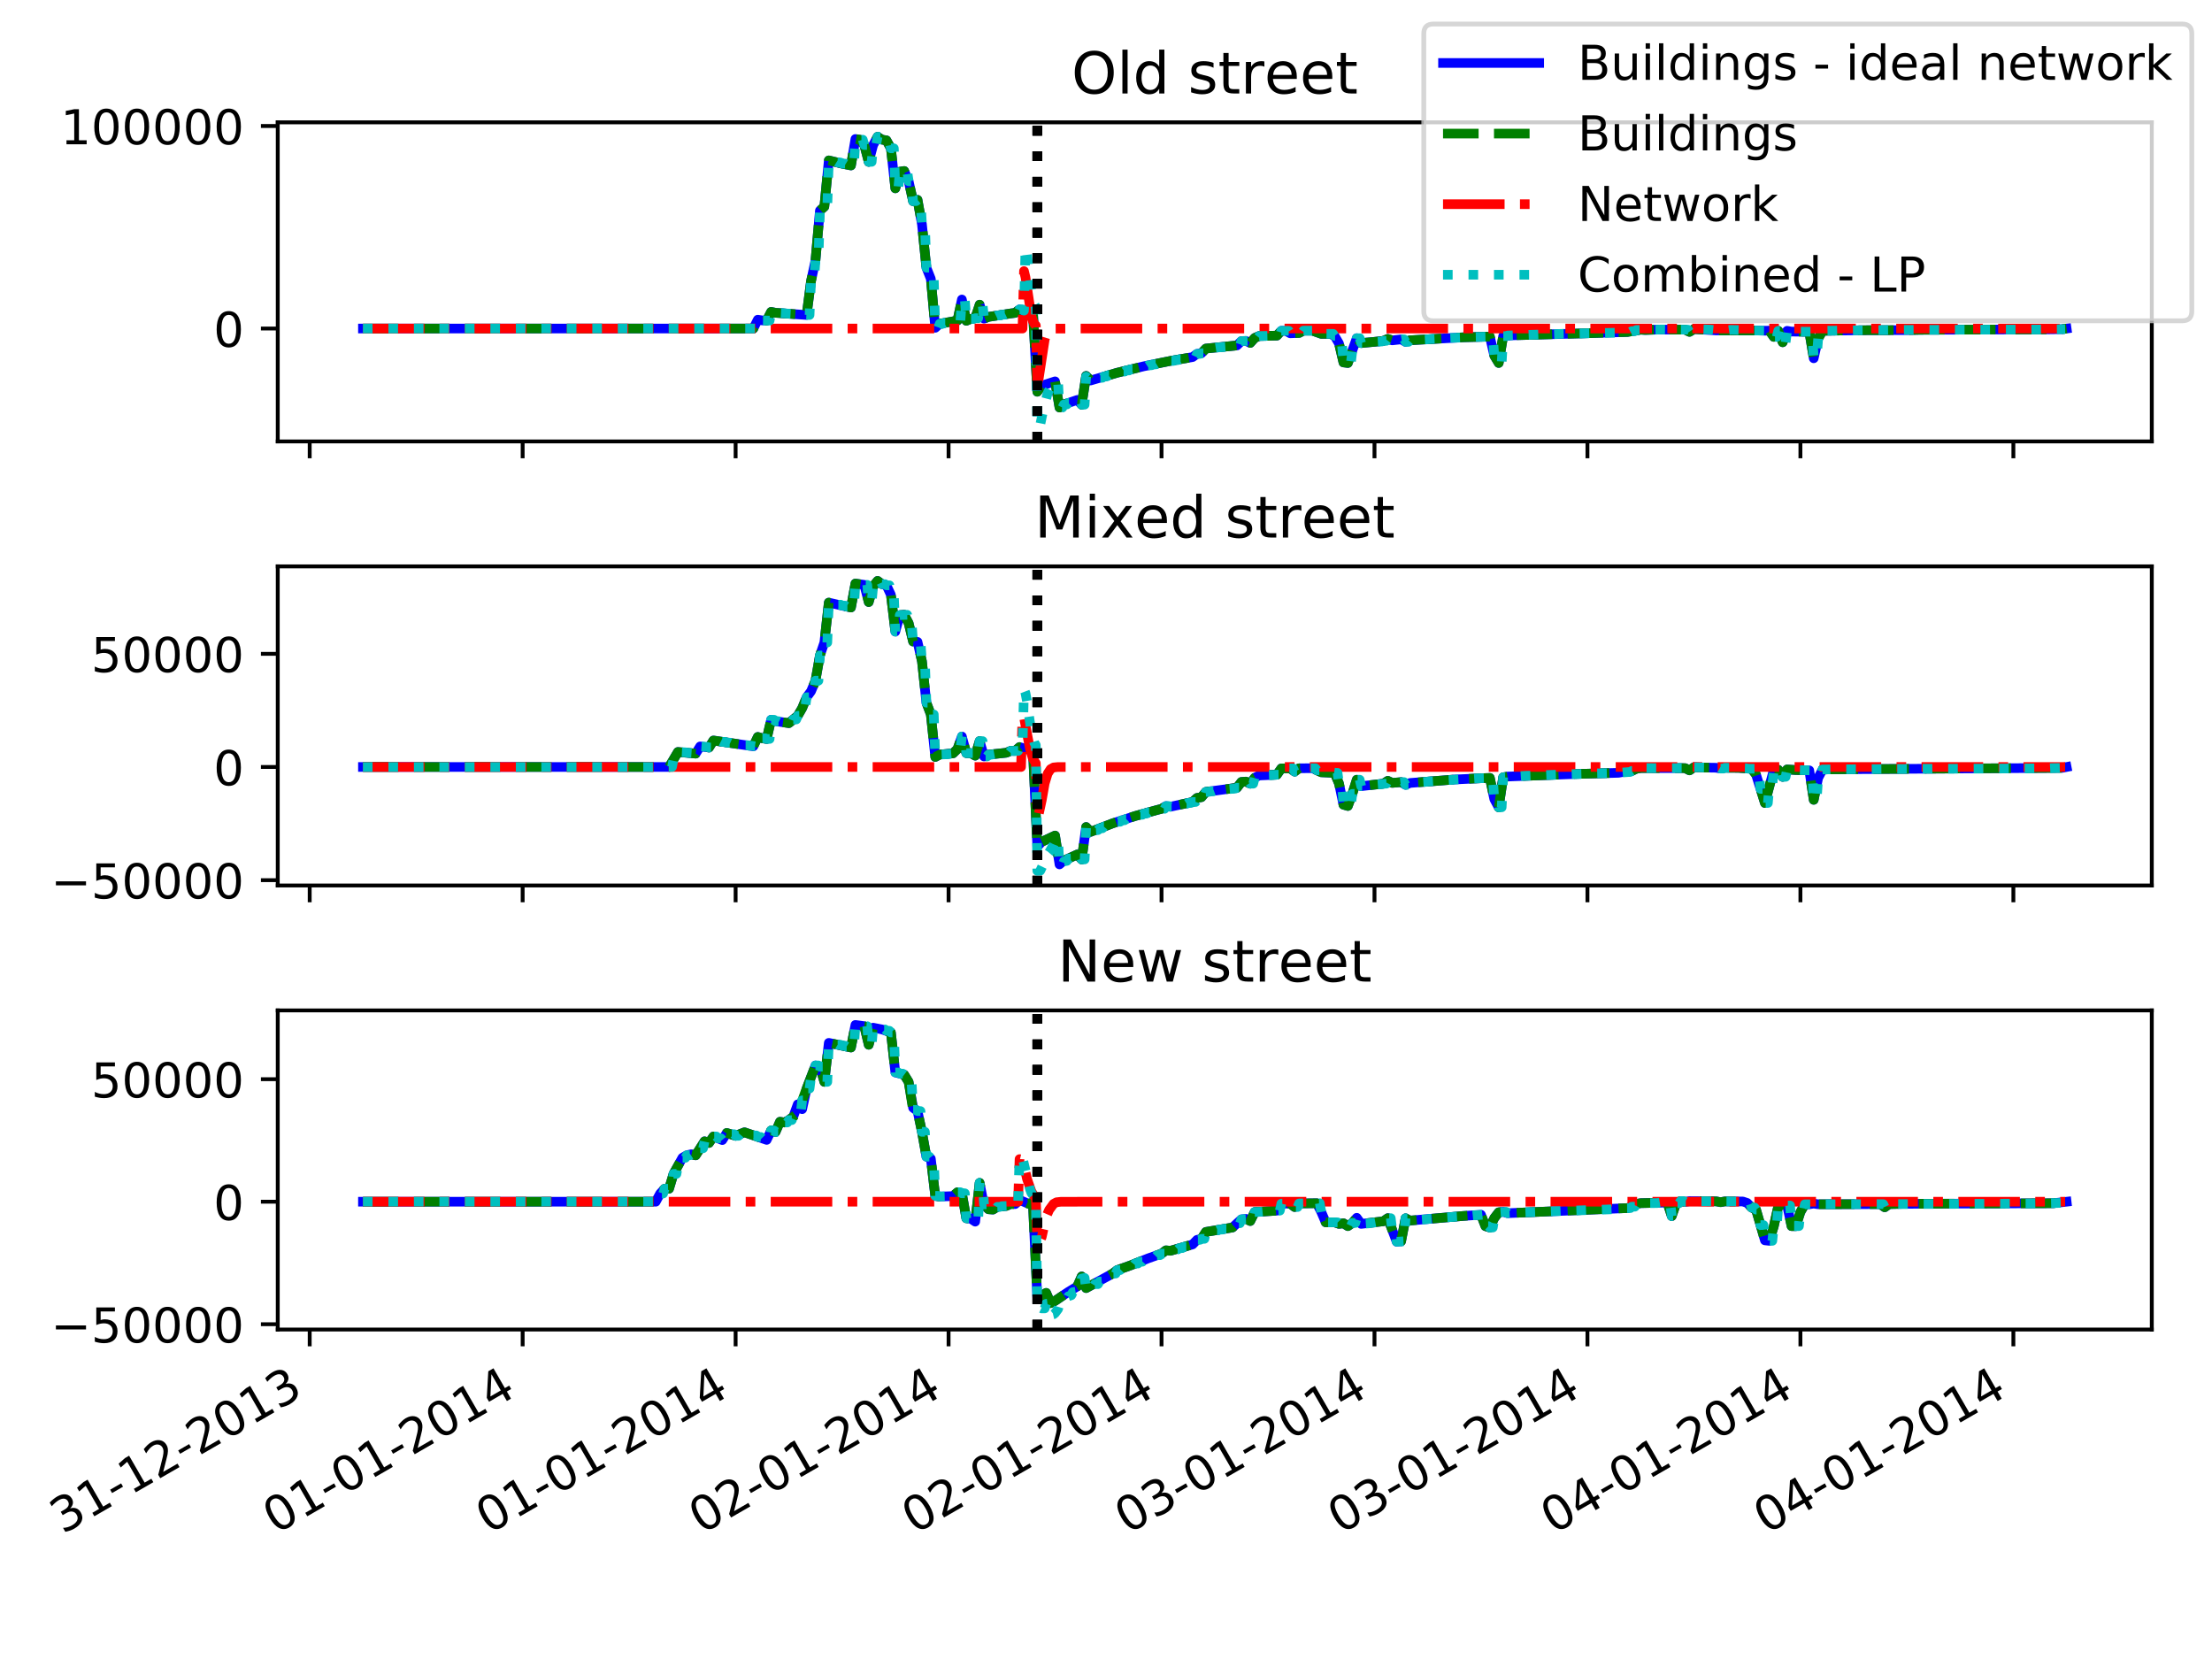 <?xml version="1.0" encoding="utf-8" standalone="no"?>
<!DOCTYPE svg PUBLIC "-//W3C//DTD SVG 1.1//EN"
  "http://www.w3.org/Graphics/SVG/1.1/DTD/svg11.dtd">
<!-- Created with matplotlib (http://matplotlib.org/) -->
<svg height="345pt" version="1.1" viewBox="0 0 460 345" width="460pt" xmlns="http://www.w3.org/2000/svg" xmlns:xlink="http://www.w3.org/1999/xlink">
 <defs>
  <style type="text/css">
*{stroke-linecap:butt;stroke-linejoin:round;}
  </style>
 </defs>
 <g id="figure_1">
  <g id="patch_1">
   <path d="M 0 345.6 
L 460.8 345.6 
L 460.8 0 
L 0 0 
z
" style="fill:#ffffff;"/>
  </g>
  <g id="axes_1">
   <g id="patch_2">
    <path d="M 57.76 91.794 
L 447.48 91.794 
L 447.48 25.44 
L 57.76 25.44 
z
" style="fill:#ffffff;"/>
   </g>
   <g id="matplotlib.axis_1">
    <g id="xtick_1">
     <g id="line2d_1">
      <defs>
       <path d="M 0 0 
L 0 3.5 
" id="m7a0873ccef" style="stroke:#000000;stroke-width:0.8;"/>
      </defs>
      <g>
       <use style="stroke:#000000;stroke-width:0.8;" x="64.403" xlink:href="#m7a0873ccef" y="91.794"/>
      </g>
     </g>
    </g>
    <g id="xtick_2">
     <g id="line2d_2">
      <g>
       <use style="stroke:#000000;stroke-width:0.8;" x="108.689" xlink:href="#m7a0873ccef" y="91.794"/>
      </g>
     </g>
    </g>
    <g id="xtick_3">
     <g id="line2d_3">
      <g>
       <use style="stroke:#000000;stroke-width:0.8;" x="152.976" xlink:href="#m7a0873ccef" y="91.794"/>
      </g>
     </g>
    </g>
    <g id="xtick_4">
     <g id="line2d_4">
      <g>
       <use style="stroke:#000000;stroke-width:0.8;" x="197.262" xlink:href="#m7a0873ccef" y="91.794"/>
      </g>
     </g>
    </g>
    <g id="xtick_5">
     <g id="line2d_5">
      <g>
       <use style="stroke:#000000;stroke-width:0.8;" x="241.548" xlink:href="#m7a0873ccef" y="91.794"/>
      </g>
     </g>
    </g>
    <g id="xtick_6">
     <g id="line2d_6">
      <g>
       <use style="stroke:#000000;stroke-width:0.8;" x="285.835" xlink:href="#m7a0873ccef" y="91.794"/>
      </g>
     </g>
    </g>
    <g id="xtick_7">
     <g id="line2d_7">
      <g>
       <use style="stroke:#000000;stroke-width:0.8;" x="330.121" xlink:href="#m7a0873ccef" y="91.794"/>
      </g>
     </g>
    </g>
    <g id="xtick_8">
     <g id="line2d_8">
      <g>
       <use style="stroke:#000000;stroke-width:0.8;" x="374.408" xlink:href="#m7a0873ccef" y="91.794"/>
      </g>
     </g>
    </g>
    <g id="xtick_9">
     <g id="line2d_9">
      <g>
       <use style="stroke:#000000;stroke-width:0.8;" x="418.694" xlink:href="#m7a0873ccef" y="91.794"/>
      </g>
     </g>
    </g>
   </g>
   <g id="matplotlib.axis_2">
    <g id="ytick_1">
     <g id="line2d_10">
      <defs>
       <path d="M 0 0 
L -3.5 0 
" id="m7e25a7fb17" style="stroke:#000000;stroke-width:0.8;"/>
      </defs>
      <g>
       <use style="stroke:#000000;stroke-width:0.8;" x="57.76" xlink:href="#m7e25a7fb17" y="68.322"/>
      </g>
     </g>
     <g id="text_1">
      <!-- 0 -->
      <defs>
       <path d="M 31.781 66.406 
Q 24.172 66.406 20.328 58.906 
Q 16.5 51.422 16.5 36.375 
Q 16.5 21.391 20.328 13.891 
Q 24.172 6.391 31.781 6.391 
Q 39.453 6.391 43.281 13.891 
Q 47.125 21.391 47.125 36.375 
Q 47.125 51.422 43.281 58.906 
Q 39.453 66.406 31.781 66.406 
z
M 31.781 74.219 
Q 44.047 74.219 50.516 64.516 
Q 56.984 54.828 56.984 36.375 
Q 56.984 17.969 50.516 8.266 
Q 44.047 -1.422 31.781 -1.422 
Q 19.531 -1.422 13.062 8.266 
Q 6.594 17.969 6.594 36.375 
Q 6.594 54.828 13.062 64.516 
Q 19.531 74.219 31.781 74.219 
z
" id="DejaVuSans-30"/>
      </defs>
      <g transform="translate(44.398 72.121)scale(0.1 -0.1)">
       <use xlink:href="#DejaVuSans-30"/>
      </g>
     </g>
    </g>
    <g id="ytick_2">
     <g id="line2d_11">
      <g>
       <use style="stroke:#000000;stroke-width:0.8;" x="57.76" xlink:href="#m7e25a7fb17" y="26.203"/>
      </g>
     </g>
     <g id="text_2">
      <!-- 100000 -->
      <defs>
       <path d="M 12.406 8.297 
L 28.516 8.297 
L 28.516 63.922 
L 10.984 60.406 
L 10.984 69.391 
L 28.422 72.906 
L 38.281 72.906 
L 38.281 8.297 
L 54.391 8.297 
L 54.391 0 
L 12.406 0 
z
" id="DejaVuSans-31"/>
      </defs>
      <g transform="translate(12.585 30.002)scale(0.1 -0.1)">
       <use xlink:href="#DejaVuSans-31"/>
       <use x="63.623" xlink:href="#DejaVuSans-30"/>
       <use x="127.246" xlink:href="#DejaVuSans-30"/>
       <use x="190.869" xlink:href="#DejaVuSans-30"/>
       <use x="254.492" xlink:href="#DejaVuSans-30"/>
       <use x="318.115" xlink:href="#DejaVuSans-30"/>
      </g>
     </g>
    </g>
   </g>
   <g id="line2d_12">
    <path clip-path="url(#p723071a3fe)" d="M 75.475 68.322 
L 156.666 68.322 
L 157.589 66.48 
L 158.511 66.631 
L 159.434 66.668 
L 160.357 64.862 
L 161.279 65.048 
L 167.738 65.504 
L 168.66 58.449 
L 169.583 54.142 
L 170.506 43.801 
L 171.428 42.972 
L 172.351 33.36 
L 175.119 34.03 
L 176.964 34.406 
L 177.887 28.905 
L 178.809 29.053 
L 179.732 30.161 
L 180.655 33.653 
L 181.577 30.16 
L 182.5 28.456 
L 183.423 29.045 
L 184.345 29.185 
L 185.268 30.845 
L 186.19 39.163 
L 187.113 35.707 
L 188.036 35.56 
L 188.958 37.687 
L 189.881 41.826 
L 190.804 41.561 
L 191.726 46.644 
L 192.649 55.664 
L 193.572 57.988 
L 194.494 68.168 
L 195.417 67.337 
L 199.107 66.659 
L 200.03 62.285 
L 200.953 66.709 
L 201.875 66.311 
L 202.798 66.176 
L 203.72 63.357 
L 204.643 66.266 
L 205.566 65.898 
L 210.179 65.181 
L 211.102 65.067 
L 212.024 64.337 
L 213.869 64.785 
L 214.792 64.661 
L 215.715 81.463 
L 216.637 80.203 
L 219.405 79.304 
L 220.328 84.747 
L 221.25 84.107 
L 224.018 83.172 
L 224.941 84.149 
L 225.864 78.175 
L 226.786 79.13 
L 232.322 77.514 
L 237.858 76.172 
L 243.394 75.053 
L 248.007 74.259 
L 248.929 73.589 
L 249.852 73.46 
L 250.775 72.484 
L 257.233 71.836 
L 258.156 70.932 
L 259.078 70.894 
L 260.001 71.31 
L 260.924 70.278 
L 261.846 69.879 
L 265.537 69.795 
L 266.459 68.789 
L 267.382 68.796 
L 268.305 69.315 
L 270.15 69.241 
L 271.073 68.76 
L 272.918 68.759 
L 274.763 69.424 
L 276.608 69.423 
L 277.531 69.85 
L 278.454 71.43 
L 279.376 75.369 
L 280.299 75.484 
L 282.144 70.328 
L 283.067 71.343 
L 285.835 71.085 
L 287.68 70.878 
L 288.603 70.477 
L 289.525 70.781 
L 291.371 70.572 
L 292.293 71.095 
L 293.216 70.763 
L 304.287 70.146 
L 309.823 70 
L 310.746 73.949 
L 311.668 75.479 
L 312.591 69.907 
L 314.436 69.737 
L 330.121 69.301 
L 338.425 69.038 
L 341.193 68.559 
L 342.115 68.618 
L 343.961 68.56 
L 345.806 68.535 
L 350.419 68.555 
L 351.342 69.011 
L 352.264 68.434 
L 356.877 68.708 
L 365.181 68.716 
L 367.026 68.774 
L 367.949 68.762 
L 368.872 70.056 
L 369.794 68.796 
L 370.717 71.177 
L 371.64 68.795 
L 372.562 68.958 
L 376.253 68.986 
L 377.175 74.508 
L 378.098 70.388 
L 379.021 68.793 
L 387.324 68.671 
L 396.551 68.648 
L 399.319 68.585 
L 420.539 68.508 
L 426.075 68.488 
L 428.843 68.45 
L 429.765 68.322 
L 429.765 68.322 
" style="fill:none;stroke:#0000ff;stroke-linecap:square;stroke-width:2;"/>
   </g>
   <g id="line2d_13">
    <path clip-path="url(#p723071a3fe)" d="M 215.715 91.794 
L 215.715 25.44 
" style="fill:none;stroke:#000000;stroke-dasharray:2,3.3;stroke-dashoffset:0;stroke-width:2;"/>
   </g>
   <g id="line2d_14">
    <path clip-path="url(#p723071a3fe)" d="M 75.475 68.322 
L 156.666 68.322 
L 157.589 66.48 
L 158.511 66.631 
L 159.434 66.668 
L 160.357 64.862 
L 161.279 65.048 
L 167.738 65.504 
L 168.66 58.449 
L 169.583 54.142 
L 170.506 43.801 
L 171.428 42.972 
L 172.351 33.36 
L 175.119 34.03 
L 176.964 34.406 
L 177.887 28.905 
L 178.809 29.053 
L 179.732 30.161 
L 180.655 33.653 
L 181.577 30.16 
L 182.5 28.456 
L 183.423 29.045 
L 184.345 29.185 
L 185.268 30.845 
L 186.19 39.163 
L 187.113 35.707 
L 188.036 35.56 
L 188.958 37.687 
L 189.881 41.826 
L 190.804 41.561 
L 191.726 46.644 
L 192.649 55.664 
L 193.572 57.988 
L 194.494 68.168 
L 195.417 67.337 
L 199.107 66.659 
L 200.03 62.285 
L 200.953 66.709 
L 201.875 66.311 
L 202.798 66.176 
L 203.72 63.357 
L 204.643 66.266 
L 205.566 65.898 
L 210.179 65.181 
L 211.102 65.067 
L 212.024 64.337 
L 213.869 64.785 
L 214.792 64.661 
L 215.715 81.463 
L 216.637 80.203 
L 219.405 79.304 
L 220.328 84.747 
L 221.25 84.107 
L 224.018 83.172 
L 224.941 84.149 
L 225.864 78.175 
L 226.786 79.13 
L 232.322 77.514 
L 237.858 76.172 
L 243.394 75.053 
L 248.007 74.259 
L 248.929 73.589 
L 249.852 73.46 
L 250.775 72.484 
L 257.233 71.836 
L 258.156 70.932 
L 259.078 70.894 
L 260.001 71.31 
L 260.924 70.278 
L 261.846 69.879 
L 265.537 69.795 
L 266.459 68.789 
L 267.382 68.796 
L 268.305 69.315 
L 270.15 69.241 
L 271.073 68.76 
L 272.918 68.759 
L 274.763 69.424 
L 276.608 69.423 
L 277.531 69.85 
L 278.454 71.43 
L 279.376 75.369 
L 280.299 75.484 
L 282.144 70.328 
L 283.067 71.343 
L 285.835 71.085 
L 287.68 70.878 
L 288.603 70.477 
L 289.525 70.781 
L 291.371 70.572 
L 292.293 71.095 
L 293.216 70.763 
L 304.287 70.146 
L 309.823 70 
L 310.746 73.949 
L 311.668 75.479 
L 312.591 69.907 
L 314.436 69.737 
L 330.121 69.301 
L 338.425 69.038 
L 341.193 68.559 
L 342.115 68.618 
L 343.961 68.56 
L 345.806 68.535 
L 350.419 68.555 
L 351.342 69.011 
L 352.264 68.434 
L 356.877 68.708 
L 365.181 68.716 
L 367.026 68.774 
L 367.949 68.762 
L 368.872 70.056 
L 369.794 68.796 
L 370.717 71.177 
L 371.64 68.795 
L 372.562 68.958 
L 376.253 68.986 
L 377.175 74.508 
L 378.098 70.388 
L 379.021 68.793 
L 387.324 68.671 
L 396.551 68.648 
L 399.319 68.585 
L 420.539 68.508 
L 426.075 68.488 
L 428.843 68.45 
L 429.765 68.322 
L 429.765 68.322 
" style="fill:none;stroke:#008000;stroke-dasharray:7.4,3.2;stroke-dashoffset:0;stroke-width:2;"/>
   </g>
   <g id="line2d_15">
    <path clip-path="url(#p723071a3fe)" d="M 215.715 91.794 
L 215.715 25.44 
" style="fill:none;stroke:#000000;stroke-dasharray:2,3.3;stroke-dashoffset:0;stroke-width:2;"/>
   </g>
   <g id="line2d_16">
    <path clip-path="url(#p723071a3fe)" d="M 75.475 68.322 
L 212.639 68.322 
L 212.947 56.374 
L 213.254 57.646 
L 214.485 65.739 
L 214.792 66.752 
L 215.1 67.355 
L 215.407 67.7 
L 215.715 79.669 
L 216.022 78.628 
L 217.252 70.579 
L 217.56 69.559 
L 217.868 68.972 
L 218.483 68.456 
L 219.098 68.34 
L 222.173 68.322 
L 429.458 68.322 
L 429.458 68.322 
" style="fill:none;stroke:#ff0000;stroke-dasharray:12.8,3.2,2,3.2;stroke-dashoffset:0;stroke-width:2;"/>
   </g>
   <g id="line2d_17">
    <path clip-path="url(#p723071a3fe)" d="M 215.715 91.794 
L 215.715 25.44 
" style="fill:none;stroke:#000000;stroke-dasharray:2,3.3;stroke-dashoffset:0;stroke-width:2;"/>
   </g>
   <g id="line2d_18">
    <path clip-path="url(#p723071a3fe)" d="M 75.475 68.322 
L 157.281 68.322 
L 157.589 66.48 
L 158.204 66.48 
L 158.511 66.631 
L 160.049 66.668 
L 160.357 64.862 
L 160.972 64.862 
L 161.279 65.048 
L 162.817 65.119 
L 163.432 65.187 
L 164.662 65.254 
L 165.277 65.319 
L 166.508 65.383 
L 167.123 65.444 
L 168.353 65.504 
L 168.66 58.449 
L 169.276 58.449 
L 169.583 54.142 
L 170.198 54.142 
L 170.506 43.801 
L 171.121 43.801 
L 171.428 42.972 
L 172.043 42.972 
L 172.351 33.36 
L 172.966 33.36 
L 173.274 33.61 
L 173.889 33.61 
L 174.196 33.802 
L 174.811 33.802 
L 175.119 34.03 
L 175.734 34.03 
L 176.041 34.219 
L 176.657 34.219 
L 176.964 34.406 
L 177.579 34.406 
L 177.887 28.905 
L 178.502 28.905 
L 178.809 29.053 
L 179.424 29.053 
L 179.732 30.161 
L 180.347 30.161 
L 180.655 33.653 
L 181.27 33.653 
L 181.577 30.16 
L 182.192 30.16 
L 182.5 28.456 
L 183.115 28.456 
L 183.423 29.045 
L 184.038 29.045 
L 184.345 29.185 
L 184.96 29.185 
L 185.268 30.845 
L 185.883 30.845 
L 186.19 39.163 
L 186.806 39.163 
L 187.113 35.707 
L 187.728 35.707 
L 188.036 35.56 
L 188.651 35.56 
L 188.958 37.687 
L 189.573 37.687 
L 189.881 41.826 
L 190.496 41.826 
L 190.804 41.561 
L 191.419 41.561 
L 191.726 46.644 
L 192.341 46.644 
L 192.649 55.664 
L 193.264 55.664 
L 193.572 57.988 
L 194.187 57.988 
L 194.494 68.168 
L 195.109 68.168 
L 195.417 67.337 
L 196.032 67.337 
L 196.339 67.154 
L 196.955 67.154 
L 197.262 66.978 
L 197.877 66.978 
L 198.185 66.816 
L 198.8 66.816 
L 199.107 66.659 
L 199.722 66.659 
L 200.03 62.285 
L 200.645 62.285 
L 200.953 66.709 
L 201.568 66.709 
L 201.875 66.311 
L 202.49 66.311 
L 202.798 66.176 
L 203.413 66.176 
L 203.72 63.357 
L 204.336 63.357 
L 204.643 66.266 
L 205.258 66.266 
L 205.566 65.898 
L 206.181 65.898 
L 206.488 65.737 
L 207.103 65.737 
L 207.411 65.591 
L 208.026 65.591 
L 208.334 65.438 
L 208.949 65.438 
L 209.256 65.294 
L 209.871 65.294 
L 210.486 65.181 
L 210.794 65.181 
L 211.409 65.067 
L 211.717 65.067 
L 212.024 64.337 
L 212.639 64.337 
L 212.947 64.594 
L 213.254 51.457 
L 213.562 52.917 
L 214.485 60.802 
L 215.1 63.346 
L 215.407 63.887 
L 215.715 88.778 
L 216.022 88.724 
L 216.33 88.323 
L 216.945 85.254 
L 217.868 81.734 
L 218.79 79.991 
L 219.098 79.792 
L 219.405 79.4 
L 220.02 79.321 
L 220.328 84.754 
L 220.943 84.749 
L 221.25 84.109 
L 221.866 84.108 
L 222.173 83.789 
L 222.788 83.789 
L 223.096 83.473 
L 223.711 83.473 
L 224.018 83.173 
L 224.633 83.172 
L 224.941 84.15 
L 225.556 84.15 
L 225.864 78.326 
L 226.171 78.57 
L 226.479 78.627 
L 226.786 79.429 
L 228.016 78.851 
L 228.324 78.848 
L 228.632 78.563 
L 229.247 78.562 
L 229.554 78.287 
L 230.169 78.287 
L 230.477 78.021 
L 231.092 78.021 
L 231.399 77.764 
L 232.015 77.764 
L 232.322 77.514 
L 232.937 77.514 
L 233.245 77.273 
L 233.86 77.273 
L 234.167 77.039 
L 234.782 77.039 
L 235.09 76.812 
L 235.705 76.812 
L 236.013 76.592 
L 236.628 76.592 
L 236.935 76.379 
L 237.55 76.379 
L 237.858 76.172 
L 238.473 76.172 
L 238.781 75.971 
L 239.396 75.971 
L 239.703 75.777 
L 240.318 75.777 
L 240.626 75.588 
L 241.241 75.588 
L 241.548 75.404 
L 242.163 75.404 
L 242.471 75.226 
L 243.086 75.226 
L 243.394 75.053 
L 244.009 75.053 
L 244.316 74.885 
L 244.931 74.885 
L 245.239 74.722 
L 245.854 74.722 
L 246.162 74.563 
L 246.777 74.563 
L 247.084 74.409 
L 247.699 74.409 
L 248.007 74.259 
L 248.622 74.259 
L 248.929 73.589 
L 249.545 73.589 
L 249.852 73.46 
L 250.467 73.46 
L 250.775 72.484 
L 252.312 72.382 
L 252.928 72.283 
L 254.158 72.199 
L 254.773 72.126 
L 256.003 72.039 
L 256.618 71.958 
L 256.926 71.958 
L 257.233 71.836 
L 257.848 71.836 
L 258.156 70.932 
L 259.694 70.894 
L 260.001 71.31 
L 260.616 71.31 
L 260.924 70.278 
L 261.539 70.278 
L 261.846 69.879 
L 266.152 69.795 
L 266.459 68.789 
L 267.997 68.796 
L 268.305 69.315 
L 270.765 69.241 
L 271.073 68.76 
L 273.533 68.759 
L 273.841 69.137 
L 274.456 69.137 
L 274.763 69.424 
L 277.224 69.423 
L 277.531 69.85 
L 278.146 69.85 
L 278.454 71.43 
L 279.069 71.43 
L 279.376 75.369 
L 279.991 75.369 
L 280.607 75.484 
L 280.914 75.484 
L 281.222 72.982 
L 281.837 72.982 
L 282.144 70.328 
L 282.759 70.328 
L 283.067 71.343 
L 283.682 71.343 
L 284.297 71.228 
L 285.527 71.155 
L 286.142 71.085 
L 287.372 71.016 
L 287.68 70.878 
L 288.295 70.878 
L 288.603 70.477 
L 289.218 70.477 
L 289.525 70.781 
L 291.063 70.68 
L 291.678 70.572 
L 291.986 70.572 
L 292.293 71.095 
L 292.908 71.095 
L 293.216 70.763 
L 294.754 70.703 
L 295.369 70.644 
L 296.599 70.588 
L 297.829 70.479 
L 300.289 70.377 
L 301.52 70.281 
L 303.98 70.19 
L 305.21 70.104 
L 310.438 70 
L 310.746 73.949 
L 311.361 73.949 
L 311.668 75.479 
L 312.284 75.479 
L 312.591 69.907 
L 313.206 69.907 
L 313.514 69.77 
L 316.897 69.675 
L 318.434 69.616 
L 322.433 69.508 
L 324.585 69.434 
L 328.891 69.343 
L 331.351 69.28 
L 336.272 69.185 
L 339.04 69.038 
L 339.347 68.87 
L 339.963 68.87 
L 340.27 68.627 
L 344.576 68.56 
L 345.498 68.51 
L 347.036 68.537 
L 351.034 68.555 
L 351.342 69.011 
L 351.957 69.011 
L 352.264 68.434 
L 355.647 68.54 
L 357.185 68.708 
L 359.338 68.684 
L 359.953 68.588 
L 363.028 68.676 
L 363.951 68.73 
L 368.564 68.762 
L 368.872 70.056 
L 369.487 70.056 
L 369.794 68.796 
L 370.409 68.796 
L 370.717 71.177 
L 371.332 71.177 
L 371.64 68.795 
L 372.255 68.795 
L 372.562 68.958 
L 376.868 68.986 
L 377.175 74.508 
L 377.79 74.508 
L 378.098 70.388 
L 378.713 70.388 
L 379.021 68.793 
L 386.094 68.696 
L 387.939 68.671 
L 392.553 68.629 
L 395.936 68.604 
L 425.767 68.517 
L 427.305 68.485 
L 429.458 68.45 
L 429.458 68.45 
" style="fill:none;stroke:#00bfbf;stroke-dasharray:2,3.3;stroke-dashoffset:0;stroke-width:2;"/>
   </g>
   <g id="line2d_19">
    <path clip-path="url(#p723071a3fe)" d="M 215.715 91.794 
L 215.715 25.44 
" style="fill:none;stroke:#000000;stroke-dasharray:2,3.3;stroke-dashoffset:0;stroke-width:2;"/>
   </g>
   <g id="patch_3">
    <path d="M 57.76 91.794 
L 57.76 25.44 
" style="fill:none;stroke:#000000;stroke-linecap:square;stroke-linejoin:miter;stroke-width:0.8;"/>
   </g>
   <g id="patch_4">
    <path d="M 447.48 91.794 
L 447.48 25.44 
" style="fill:none;stroke:#000000;stroke-linecap:square;stroke-linejoin:miter;stroke-width:0.8;"/>
   </g>
   <g id="patch_5">
    <path d="M 57.76 91.794 
L 447.48 91.794 
" style="fill:none;stroke:#000000;stroke-linecap:square;stroke-linejoin:miter;stroke-width:0.8;"/>
   </g>
   <g id="patch_6">
    <path d="M 57.76 25.44 
L 447.48 25.44 
" style="fill:none;stroke:#000000;stroke-linecap:square;stroke-linejoin:miter;stroke-width:0.8;"/>
   </g>
   <g id="text_3">
    <!-- Old street -->
    <defs>
     <path d="M 39.406 66.219 
Q 28.656 66.219 22.328 58.203 
Q 16.016 50.203 16.016 36.375 
Q 16.016 22.609 22.328 14.594 
Q 28.656 6.594 39.406 6.594 
Q 50.141 6.594 56.422 14.594 
Q 62.703 22.609 62.703 36.375 
Q 62.703 50.203 56.422 58.203 
Q 50.141 66.219 39.406 66.219 
z
M 39.406 74.219 
Q 54.734 74.219 63.906 63.938 
Q 73.094 53.656 73.094 36.375 
Q 73.094 19.141 63.906 8.859 
Q 54.734 -1.422 39.406 -1.422 
Q 24.031 -1.422 14.812 8.828 
Q 5.609 19.094 5.609 36.375 
Q 5.609 53.656 14.812 63.938 
Q 24.031 74.219 39.406 74.219 
z
" id="DejaVuSans-4f"/>
     <path d="M 9.422 75.984 
L 18.406 75.984 
L 18.406 0 
L 9.422 0 
z
" id="DejaVuSans-6c"/>
     <path d="M 45.406 46.391 
L 45.406 75.984 
L 54.391 75.984 
L 54.391 0 
L 45.406 0 
L 45.406 8.203 
Q 42.578 3.328 38.25 0.953 
Q 33.938 -1.422 27.875 -1.422 
Q 17.969 -1.422 11.734 6.484 
Q 5.516 14.406 5.516 27.297 
Q 5.516 40.188 11.734 48.094 
Q 17.969 56 27.875 56 
Q 33.938 56 38.25 53.625 
Q 42.578 51.266 45.406 46.391 
z
M 14.797 27.297 
Q 14.797 17.391 18.875 11.75 
Q 22.953 6.109 30.078 6.109 
Q 37.203 6.109 41.297 11.75 
Q 45.406 17.391 45.406 27.297 
Q 45.406 37.203 41.297 42.844 
Q 37.203 48.484 30.078 48.484 
Q 22.953 48.484 18.875 42.844 
Q 14.797 37.203 14.797 27.297 
z
" id="DejaVuSans-64"/>
     <path id="DejaVuSans-20"/>
     <path d="M 44.281 53.078 
L 44.281 44.578 
Q 40.484 46.531 36.375 47.5 
Q 32.281 48.484 27.875 48.484 
Q 21.188 48.484 17.844 46.438 
Q 14.5 44.391 14.5 40.281 
Q 14.5 37.156 16.891 35.375 
Q 19.281 33.594 26.516 31.984 
L 29.594 31.297 
Q 39.156 29.25 43.188 25.516 
Q 47.219 21.781 47.219 15.094 
Q 47.219 7.469 41.188 3.016 
Q 35.156 -1.422 24.609 -1.422 
Q 20.219 -1.422 15.453 -0.562 
Q 10.688 0.297 5.422 2 
L 5.422 11.281 
Q 10.406 8.688 15.234 7.391 
Q 20.062 6.109 24.812 6.109 
Q 31.156 6.109 34.562 8.281 
Q 37.984 10.453 37.984 14.406 
Q 37.984 18.062 35.516 20.016 
Q 33.062 21.969 24.703 23.781 
L 21.578 24.516 
Q 13.234 26.266 9.516 29.906 
Q 5.812 33.547 5.812 39.891 
Q 5.812 47.609 11.281 51.797 
Q 16.75 56 26.812 56 
Q 31.781 56 36.172 55.266 
Q 40.578 54.547 44.281 53.078 
z
" id="DejaVuSans-73"/>
     <path d="M 18.312 70.219 
L 18.312 54.688 
L 36.812 54.688 
L 36.812 47.703 
L 18.312 47.703 
L 18.312 18.016 
Q 18.312 11.328 20.141 9.422 
Q 21.969 7.516 27.594 7.516 
L 36.812 7.516 
L 36.812 0 
L 27.594 0 
Q 17.188 0 13.234 3.875 
Q 9.281 7.766 9.281 18.016 
L 9.281 47.703 
L 2.688 47.703 
L 2.688 54.688 
L 9.281 54.688 
L 9.281 70.219 
z
" id="DejaVuSans-74"/>
     <path d="M 41.109 46.297 
Q 39.594 47.172 37.812 47.578 
Q 36.031 48 33.891 48 
Q 26.266 48 22.188 43.047 
Q 18.109 38.094 18.109 28.812 
L 18.109 0 
L 9.078 0 
L 9.078 54.688 
L 18.109 54.688 
L 18.109 46.188 
Q 20.953 51.172 25.484 53.578 
Q 30.031 56 36.531 56 
Q 37.453 56 38.578 55.875 
Q 39.703 55.766 41.062 55.516 
z
" id="DejaVuSans-72"/>
     <path d="M 56.203 29.594 
L 56.203 25.203 
L 14.891 25.203 
Q 15.484 15.922 20.484 11.062 
Q 25.484 6.203 34.422 6.203 
Q 39.594 6.203 44.453 7.469 
Q 49.312 8.734 54.109 11.281 
L 54.109 2.781 
Q 49.266 0.734 44.188 -0.344 
Q 39.109 -1.422 33.891 -1.422 
Q 20.797 -1.422 13.156 6.188 
Q 5.516 13.812 5.516 26.812 
Q 5.516 40.234 12.766 48.109 
Q 20.016 56 32.328 56 
Q 43.359 56 49.781 48.891 
Q 56.203 41.797 56.203 29.594 
z
M 47.219 32.234 
Q 47.125 39.594 43.094 43.984 
Q 39.062 48.391 32.422 48.391 
Q 24.906 48.391 20.391 44.141 
Q 15.875 39.891 15.188 32.172 
z
" id="DejaVuSans-65"/>
    </defs>
    <g transform="translate(222.836 19.44)scale(0.12 -0.12)">
     <use xlink:href="#DejaVuSans-4f"/>
     <use x="78.711" xlink:href="#DejaVuSans-6c"/>
     <use x="106.494" xlink:href="#DejaVuSans-64"/>
     <use x="169.971" xlink:href="#DejaVuSans-20"/>
     <use x="201.758" xlink:href="#DejaVuSans-73"/>
     <use x="253.857" xlink:href="#DejaVuSans-74"/>
     <use x="293.066" xlink:href="#DejaVuSans-72"/>
     <use x="334.148" xlink:href="#DejaVuSans-65"/>
     <use x="395.672" xlink:href="#DejaVuSans-65"/>
     <use x="457.195" xlink:href="#DejaVuSans-74"/>
    </g>
   </g>
  </g>
  <g id="axes_2">
   <g id="patch_7">
    <path d="M 57.76 184.137 
L 447.48 184.137 
L 447.48 117.783 
L 57.76 117.783 
z
" style="fill:#ffffff;"/>
   </g>
   <g id="matplotlib.axis_3">
    <g id="xtick_10">
     <g id="line2d_20">
      <g>
       <use style="stroke:#000000;stroke-width:0.8;" x="64.403" xlink:href="#m7a0873ccef" y="184.137"/>
      </g>
     </g>
    </g>
    <g id="xtick_11">
     <g id="line2d_21">
      <g>
       <use style="stroke:#000000;stroke-width:0.8;" x="108.689" xlink:href="#m7a0873ccef" y="184.137"/>
      </g>
     </g>
    </g>
    <g id="xtick_12">
     <g id="line2d_22">
      <g>
       <use style="stroke:#000000;stroke-width:0.8;" x="152.976" xlink:href="#m7a0873ccef" y="184.137"/>
      </g>
     </g>
    </g>
    <g id="xtick_13">
     <g id="line2d_23">
      <g>
       <use style="stroke:#000000;stroke-width:0.8;" x="197.262" xlink:href="#m7a0873ccef" y="184.137"/>
      </g>
     </g>
    </g>
    <g id="xtick_14">
     <g id="line2d_24">
      <g>
       <use style="stroke:#000000;stroke-width:0.8;" x="241.548" xlink:href="#m7a0873ccef" y="184.137"/>
      </g>
     </g>
    </g>
    <g id="xtick_15">
     <g id="line2d_25">
      <g>
       <use style="stroke:#000000;stroke-width:0.8;" x="285.835" xlink:href="#m7a0873ccef" y="184.137"/>
      </g>
     </g>
    </g>
    <g id="xtick_16">
     <g id="line2d_26">
      <g>
       <use style="stroke:#000000;stroke-width:0.8;" x="330.121" xlink:href="#m7a0873ccef" y="184.137"/>
      </g>
     </g>
    </g>
    <g id="xtick_17">
     <g id="line2d_27">
      <g>
       <use style="stroke:#000000;stroke-width:0.8;" x="374.408" xlink:href="#m7a0873ccef" y="184.137"/>
      </g>
     </g>
    </g>
    <g id="xtick_18">
     <g id="line2d_28">
      <g>
       <use style="stroke:#000000;stroke-width:0.8;" x="418.694" xlink:href="#m7a0873ccef" y="184.137"/>
      </g>
     </g>
    </g>
   </g>
   <g id="matplotlib.axis_4">
    <g id="ytick_3">
     <g id="line2d_29">
      <g>
       <use style="stroke:#000000;stroke-width:0.8;" x="57.76" xlink:href="#m7e25a7fb17" y="183.033"/>
      </g>
     </g>
     <g id="text_4">
      <!-- −50000 -->
      <defs>
       <path d="M 10.594 35.5 
L 73.188 35.5 
L 73.188 27.203 
L 10.594 27.203 
z
" id="DejaVuSans-2212"/>
       <path d="M 10.797 72.906 
L 49.516 72.906 
L 49.516 64.594 
L 19.828 64.594 
L 19.828 46.734 
Q 21.969 47.469 24.109 47.828 
Q 26.266 48.188 28.422 48.188 
Q 40.625 48.188 47.75 41.5 
Q 54.891 34.812 54.891 23.391 
Q 54.891 11.625 47.562 5.094 
Q 40.234 -1.422 26.906 -1.422 
Q 22.312 -1.422 17.547 -0.641 
Q 12.797 0.141 7.719 1.703 
L 7.719 11.625 
Q 12.109 9.234 16.797 8.062 
Q 21.484 6.891 26.703 6.891 
Q 35.156 6.891 40.078 11.328 
Q 45.016 15.766 45.016 23.391 
Q 45.016 31 40.078 35.438 
Q 35.156 39.891 26.703 39.891 
Q 22.75 39.891 18.812 39.016 
Q 14.891 38.141 10.797 36.281 
z
" id="DejaVuSans-35"/>
      </defs>
      <g transform="translate(10.568 186.832)scale(0.1 -0.1)">
       <use xlink:href="#DejaVuSans-2212"/>
       <use x="83.789" xlink:href="#DejaVuSans-35"/>
       <use x="147.412" xlink:href="#DejaVuSans-30"/>
       <use x="211.035" xlink:href="#DejaVuSans-30"/>
       <use x="274.658" xlink:href="#DejaVuSans-30"/>
       <use x="338.281" xlink:href="#DejaVuSans-30"/>
      </g>
     </g>
    </g>
    <g id="ytick_4">
     <g id="line2d_30">
      <g>
       <use style="stroke:#000000;stroke-width:0.8;" x="57.76" xlink:href="#m7e25a7fb17" y="159.5"/>
      </g>
     </g>
     <g id="text_5">
      <!-- 0 -->
      <g transform="translate(44.398 163.299)scale(0.1 -0.1)">
       <use xlink:href="#DejaVuSans-30"/>
      </g>
     </g>
    </g>
    <g id="ytick_5">
     <g id="line2d_31">
      <g>
       <use style="stroke:#000000;stroke-width:0.8;" x="57.76" xlink:href="#m7e25a7fb17" y="135.967"/>
      </g>
     </g>
     <g id="text_6">
      <!-- 50000 -->
      <g transform="translate(18.948 139.766)scale(0.1 -0.1)">
       <use xlink:href="#DejaVuSans-35"/>
       <use x="63.623" xlink:href="#DejaVuSans-30"/>
       <use x="127.246" xlink:href="#DejaVuSans-30"/>
       <use x="190.869" xlink:href="#DejaVuSans-30"/>
       <use x="254.492" xlink:href="#DejaVuSans-30"/>
      </g>
     </g>
    </g>
   </g>
   <g id="line2d_32">
    <path clip-path="url(#p92828ea8df)" d="M 75.475 159.5 
L 139.136 159.5 
L 140.981 156.379 
L 144.672 156.718 
L 145.595 155.225 
L 147.44 155.451 
L 148.363 153.993 
L 156.666 155.197 
L 157.589 153.25 
L 158.511 153.525 
L 159.434 153.668 
L 160.357 149.681 
L 161.279 149.973 
L 164.047 150.382 
L 165.893 148.852 
L 166.815 147.258 
L 167.738 145.001 
L 168.66 143.755 
L 169.583 141.552 
L 170.506 136.314 
L 171.428 133.617 
L 172.351 125.313 
L 175.119 125.953 
L 176.964 126.329 
L 177.887 121.355 
L 179.732 121.623 
L 180.655 125.2 
L 181.577 121.932 
L 182.5 120.799 
L 183.423 121.478 
L 184.345 121.723 
L 185.268 123.7 
L 186.19 131.348 
L 187.113 127.92 
L 188.036 127.853 
L 188.958 129.593 
L 189.881 133.41 
L 190.804 133.48 
L 191.726 137.525 
L 192.649 146.131 
L 193.572 148.573 
L 194.494 157.412 
L 195.417 156.919 
L 198.185 156.663 
L 199.107 155.771 
L 200.03 153.158 
L 200.953 156.608 
L 201.875 156.618 
L 202.798 157.142 
L 203.72 154.119 
L 204.643 157.315 
L 205.566 156.938 
L 209.256 156.539 
L 210.179 156.152 
L 211.102 156.16 
L 212.024 155.352 
L 213.869 155.883 
L 214.792 155.822 
L 215.715 176.05 
L 216.637 175.064 
L 219.405 173.765 
L 220.328 179.761 
L 221.25 178.963 
L 224.018 177.696 
L 224.941 178.722 
L 225.864 171.984 
L 226.786 172.992 
L 231.399 171.213 
L 236.013 169.71 
L 240.626 168.437 
L 241.548 168.206 
L 242.471 167.624 
L 243.394 167.765 
L 248.007 166.776 
L 248.929 165.934 
L 249.852 165.777 
L 250.775 164.678 
L 257.233 163.818 
L 258.156 162.614 
L 259.078 162.54 
L 260.001 162.973 
L 260.924 161.742 
L 261.846 161.268 
L 265.537 161.107 
L 266.459 159.799 
L 268.305 159.784 
L 269.227 160.455 
L 270.15 159.77 
L 272.918 159.751 
L 274.763 160.601 
L 277.531 160.721 
L 278.454 162.932 
L 279.376 167.336 
L 280.299 167.605 
L 281.222 165.096 
L 282.144 162.15 
L 283.067 163.487 
L 287.68 162.972 
L 288.603 162.379 
L 289.525 162.805 
L 291.371 162.647 
L 292.293 163.213 
L 293.216 162.825 
L 302.442 162.107 
L 307.978 161.837 
L 309.823 161.776 
L 310.746 166.181 
L 311.668 167.884 
L 312.591 161.651 
L 313.514 161.491 
L 327.353 160.965 
L 336.58 160.712 
L 337.502 160.542 
L 338.425 160.523 
L 339.347 160.325 
L 340.27 159.878 
L 341.193 159.72 
L 350.419 159.737 
L 351.342 160.201 
L 352.264 159.559 
L 354.11 159.613 
L 356.877 159.656 
L 357.8 159.829 
L 358.723 159.66 
L 361.491 159.68 
L 364.259 159.86 
L 365.181 161.088 
L 367.026 166.988 
L 368.872 160.084 
L 369.794 160.071 
L 370.717 161.546 
L 371.64 160.011 
L 373.485 160.135 
L 376.253 160.2 
L 377.175 166.327 
L 378.098 161.785 
L 379.021 160.014 
L 386.402 159.95 
L 428.843 159.679 
L 429.765 159.5 
L 429.765 159.5 
" style="fill:none;stroke:#0000ff;stroke-linecap:square;stroke-width:2;"/>
   </g>
   <g id="line2d_33">
    <path clip-path="url(#p92828ea8df)" d="M 215.715 184.137 
L 215.715 117.783 
" style="fill:none;stroke:#000000;stroke-dasharray:2,3.3;stroke-dashoffset:0;stroke-width:2;"/>
   </g>
   <g id="line2d_34">
    <path clip-path="url(#p92828ea8df)" d="M 75.475 159.5 
L 139.136 159.5 
L 140.981 156.379 
L 144.672 156.718 
L 145.595 155.225 
L 147.44 155.451 
L 148.363 153.993 
L 156.666 155.197 
L 157.589 153.25 
L 158.511 153.525 
L 159.434 153.668 
L 160.357 149.681 
L 161.279 149.973 
L 164.047 150.382 
L 165.893 148.852 
L 166.815 147.258 
L 167.738 145.001 
L 168.66 143.755 
L 169.583 141.552 
L 170.506 136.314 
L 171.428 133.617 
L 172.351 125.313 
L 175.119 125.953 
L 176.964 126.329 
L 177.887 121.355 
L 179.732 121.623 
L 180.655 125.2 
L 181.577 121.932 
L 182.5 120.799 
L 183.423 121.478 
L 184.345 121.723 
L 185.268 123.7 
L 186.19 131.348 
L 187.113 127.92 
L 188.036 127.853 
L 188.958 129.593 
L 189.881 133.41 
L 190.804 133.48 
L 191.726 137.525 
L 192.649 146.131 
L 193.572 148.573 
L 194.494 157.412 
L 195.417 156.919 
L 198.185 156.663 
L 199.107 155.771 
L 200.03 153.158 
L 200.953 156.608 
L 201.875 156.618 
L 202.798 157.142 
L 203.72 154.119 
L 204.643 157.315 
L 205.566 156.938 
L 209.256 156.539 
L 210.179 156.152 
L 211.102 156.16 
L 212.024 155.352 
L 213.869 155.883 
L 214.792 155.822 
L 215.715 176.05 
L 216.637 175.064 
L 219.405 173.765 
L 220.328 179.761 
L 221.25 178.963 
L 224.018 177.696 
L 224.941 178.722 
L 225.864 171.984 
L 226.786 172.992 
L 231.399 171.213 
L 236.013 169.71 
L 240.626 168.437 
L 241.548 168.206 
L 242.471 167.624 
L 243.394 167.765 
L 248.007 166.776 
L 248.929 165.934 
L 249.852 165.777 
L 250.775 164.678 
L 257.233 163.818 
L 258.156 162.614 
L 259.078 162.54 
L 260.001 162.973 
L 260.924 161.742 
L 261.846 161.268 
L 265.537 161.107 
L 266.459 159.799 
L 268.305 159.784 
L 269.227 160.455 
L 270.15 159.77 
L 272.918 159.751 
L 274.763 160.601 
L 277.531 160.721 
L 278.454 162.932 
L 279.376 167.336 
L 280.299 167.605 
L 281.222 165.096 
L 282.144 162.15 
L 283.067 163.487 
L 287.68 162.972 
L 288.603 162.379 
L 289.525 162.805 
L 291.371 162.647 
L 292.293 163.213 
L 293.216 162.825 
L 302.442 162.107 
L 307.978 161.837 
L 309.823 161.776 
L 310.746 166.181 
L 311.668 167.884 
L 312.591 161.651 
L 313.514 161.491 
L 327.353 160.965 
L 336.58 160.712 
L 337.502 160.542 
L 338.425 160.523 
L 339.347 160.325 
L 340.27 159.878 
L 341.193 159.72 
L 350.419 159.737 
L 351.342 160.201 
L 352.264 159.559 
L 354.11 159.613 
L 356.877 159.656 
L 357.8 159.829 
L 358.723 159.66 
L 361.491 159.68 
L 364.259 159.86 
L 365.181 161.088 
L 367.026 166.988 
L 368.872 160.084 
L 369.794 160.071 
L 370.717 161.546 
L 371.64 160.011 
L 373.485 160.135 
L 376.253 160.2 
L 377.175 166.327 
L 378.098 161.785 
L 379.021 160.014 
L 386.402 159.95 
L 428.843 159.679 
L 429.765 159.5 
L 429.765 159.5 
" style="fill:none;stroke:#008000;stroke-dasharray:7.4,3.2;stroke-dashoffset:0;stroke-width:2;"/>
   </g>
   <g id="line2d_35">
    <path clip-path="url(#p92828ea8df)" d="M 215.715 184.137 
L 215.715 117.783 
" style="fill:none;stroke:#000000;stroke-dasharray:2,3.3;stroke-dashoffset:0;stroke-width:2;"/>
   </g>
   <g id="line2d_36">
    <path clip-path="url(#p92828ea8df)" d="M 75.475 159.5 
L 212.332 159.5 
L 212.639 148.815 
L 212.947 149.176 
L 213.562 152.483 
L 214.177 155.67 
L 214.792 157.758 
L 215.407 158.719 
L 215.715 169.702 
L 216.022 169.261 
L 216.637 166.405 
L 217.252 162.91 
L 217.868 160.88 
L 218.483 159.936 
L 219.098 159.595 
L 220.02 159.506 
L 233.245 159.5 
L 429.458 159.5 
L 429.458 159.5 
" style="fill:none;stroke:#ff0000;stroke-dasharray:12.8,3.2,2,3.2;stroke-dashoffset:0;stroke-width:2;"/>
   </g>
   <g id="line2d_37">
    <path clip-path="url(#p92828ea8df)" d="M 215.715 184.137 
L 215.715 117.783 
" style="fill:none;stroke:#000000;stroke-dasharray:2,3.3;stroke-dashoffset:0;stroke-width:2;"/>
   </g>
   <g id="line2d_38">
    <path clip-path="url(#p92828ea8df)" d="M 75.475 159.5 
L 139.751 159.5 
L 140.059 157.926 
L 140.674 157.926 
L 140.981 156.379 
L 142.519 156.453 
L 143.134 156.545 
L 144.364 156.634 
L 144.98 156.718 
L 145.287 156.718 
L 145.595 155.225 
L 147.132 155.329 
L 147.44 155.451 
L 148.055 155.451 
L 148.363 153.993 
L 148.978 153.993 
L 149.285 154.131 
L 149.9 154.131 
L 150.208 154.285 
L 150.823 154.285 
L 151.13 154.432 
L 151.746 154.432 
L 152.053 154.573 
L 152.668 154.573 
L 152.976 154.709 
L 153.591 154.709 
L 153.898 154.838 
L 154.513 154.838 
L 154.821 154.963 
L 155.436 154.963 
L 155.744 155.083 
L 156.359 155.083 
L 156.974 155.197 
L 157.281 155.197 
L 157.589 153.25 
L 158.204 153.25 
L 158.511 153.525 
L 159.127 153.525 
L 159.434 153.668 
L 160.049 153.668 
L 160.357 149.681 
L 160.972 149.681 
L 161.279 149.973 
L 161.894 149.973 
L 162.202 150.128 
L 163.74 150.226 
L 164.047 150.382 
L 164.662 150.382 
L 164.97 149.617 
L 165.585 149.617 
L 165.893 148.852 
L 166.508 148.852 
L 166.815 147.258 
L 167.43 147.258 
L 167.738 145.001 
L 168.353 145.001 
L 168.66 143.755 
L 169.276 143.755 
L 169.583 141.552 
L 170.198 141.552 
L 170.506 136.314 
L 171.121 136.314 
L 171.428 133.617 
L 172.043 133.617 
L 172.351 125.313 
L 172.966 125.313 
L 173.274 125.558 
L 173.889 125.558 
L 174.196 125.746 
L 174.811 125.746 
L 175.119 125.953 
L 175.734 125.953 
L 176.041 126.144 
L 176.657 126.144 
L 176.964 126.329 
L 177.579 126.329 
L 177.887 121.355 
L 178.502 121.355 
L 178.809 121.511 
L 179.424 121.511 
L 180.04 121.623 
L 180.347 121.623 
L 180.655 125.2 
L 181.27 125.2 
L 181.577 121.932 
L 182.192 121.932 
L 182.5 120.799 
L 183.115 120.799 
L 183.423 121.478 
L 184.038 121.478 
L 184.345 121.723 
L 184.96 121.723 
L 185.268 123.7 
L 185.883 123.7 
L 186.19 131.348 
L 186.806 131.348 
L 187.113 127.92 
L 188.651 127.853 
L 188.958 129.593 
L 189.573 129.593 
L 189.881 133.41 
L 191.419 133.48 
L 191.726 137.525 
L 192.341 137.525 
L 192.649 146.131 
L 193.264 146.131 
L 193.572 148.573 
L 194.187 148.573 
L 194.494 157.412 
L 195.109 157.412 
L 195.417 156.919 
L 196.955 156.857 
L 197.57 156.759 
L 198.8 156.663 
L 199.107 155.771 
L 199.722 155.771 
L 200.03 153.158 
L 200.645 153.158 
L 200.953 156.608 
L 202.49 156.618 
L 202.798 157.142 
L 203.413 157.142 
L 203.72 154.119 
L 204.336 154.119 
L 204.643 157.315 
L 205.258 157.315 
L 205.566 156.938 
L 206.181 156.938 
L 206.796 156.827 
L 207.103 156.827 
L 207.411 156.702 
L 208.026 156.702 
L 208.334 156.577 
L 209.871 156.539 
L 210.179 156.152 
L 211.717 156.16 
L 212.024 155.352 
L 212.639 155.352 
L 212.947 143.334 
L 213.254 144.125 
L 213.562 145.798 
L 214.485 152.33 
L 215.1 154.462 
L 215.407 154.958 
L 215.715 181.091 
L 216.33 181.062 
L 217.252 179.131 
L 217.56 177.966 
L 218.175 177.255 
L 218.79 176.186 
L 219.098 175.708 
L 219.405 174.947 
L 220.02 174.343 
L 220.328 180.152 
L 220.943 179.973 
L 221.25 179.118 
L 221.866 179.025 
L 222.173 178.565 
L 222.788 178.542 
L 223.096 178.109 
L 223.711 178.105 
L 224.018 177.699 
L 224.633 177.698 
L 224.941 178.724 
L 225.556 178.723 
L 225.864 172.061 
L 226.479 172.457 
L 226.786 173.41 
L 227.401 173.105 
L 227.709 172.66 
L 228.324 172.623 
L 228.632 172.25 
L 229.247 172.249 
L 229.554 171.892 
L 230.169 171.892 
L 230.477 171.546 
L 231.092 171.546 
L 231.399 171.213 
L 232.015 171.213 
L 232.322 170.892 
L 232.937 170.892 
L 233.245 170.581 
L 233.86 170.581 
L 234.167 170.281 
L 234.782 170.281 
L 235.09 169.99 
L 235.705 169.99 
L 236.013 169.71 
L 236.628 169.71 
L 236.935 169.438 
L 237.55 169.438 
L 237.858 169.176 
L 238.473 169.176 
L 238.781 168.921 
L 239.396 168.921 
L 239.703 168.675 
L 240.318 168.675 
L 240.626 168.437 
L 241.241 168.437 
L 241.548 168.206 
L 242.163 168.206 
L 242.471 167.624 
L 243.086 167.624 
L 243.394 167.765 
L 244.009 167.765 
L 244.316 167.555 
L 244.931 167.555 
L 245.239 167.351 
L 245.854 167.351 
L 246.162 167.154 
L 246.777 167.154 
L 247.084 166.962 
L 247.699 166.962 
L 248.007 166.776 
L 248.622 166.776 
L 248.929 165.934 
L 249.545 165.934 
L 249.852 165.777 
L 250.467 165.777 
L 250.775 164.678 
L 251.39 164.678 
L 251.697 164.553 
L 252.312 164.553 
L 252.62 164.432 
L 253.235 164.432 
L 253.85 164.314 
L 254.158 164.314 
L 254.773 164.2 
L 255.08 164.2 
L 255.695 164.088 
L 256.926 163.98 
L 257.233 163.818 
L 257.848 163.818 
L 258.156 162.614 
L 259.694 162.54 
L 260.001 162.973 
L 260.616 162.973 
L 260.924 161.742 
L 261.539 161.742 
L 261.846 161.268 
L 264.307 161.185 
L 265.537 161.107 
L 266.152 161.107 
L 266.459 159.799 
L 268.92 159.784 
L 269.227 160.455 
L 269.842 160.455 
L 270.15 159.77 
L 273.533 159.751 
L 273.841 160.176 
L 274.456 160.176 
L 274.763 160.601 
L 277.224 160.628 
L 277.839 160.721 
L 278.146 160.721 
L 278.454 162.932 
L 279.069 162.932 
L 279.376 167.336 
L 279.991 167.336 
L 280.299 167.605 
L 280.914 167.605 
L 281.222 165.096 
L 281.837 165.096 
L 282.144 162.15 
L 282.759 162.15 
L 283.067 163.487 
L 283.682 163.487 
L 283.99 163.364 
L 285.527 163.261 
L 286.142 163.161 
L 287.372 163.065 
L 287.988 162.972 
L 288.295 162.972 
L 288.603 162.379 
L 289.218 162.379 
L 289.525 162.805 
L 291.063 162.728 
L 291.678 162.647 
L 291.986 162.647 
L 292.293 163.213 
L 292.908 163.213 
L 293.216 162.825 
L 294.754 162.743 
L 295.369 162.663 
L 296.599 162.585 
L 297.214 162.51 
L 298.444 162.437 
L 299.059 162.367 
L 300.289 162.299 
L 300.904 162.233 
L 302.135 162.169 
L 302.75 162.107 
L 303.98 162.047 
L 304.595 161.989 
L 305.825 161.932 
L 306.748 161.877 
L 309.208 161.818 
L 310.438 161.776 
L 310.746 166.181 
L 311.361 166.181 
L 311.668 167.884 
L 312.284 167.884 
L 312.591 161.651 
L 313.206 161.651 
L 313.514 161.491 
L 315.974 161.408 
L 317.204 161.329 
L 320.587 161.219 
L 322.125 161.151 
L 325.2 161.055 
L 326.738 160.994 
L 329.814 160.91 
L 331.966 160.831 
L 336.272 160.734 
L 339.04 160.523 
L 339.347 160.325 
L 339.963 160.325 
L 340.27 159.878 
L 340.885 159.878 
L 341.193 159.72 
L 351.034 159.737 
L 351.342 160.201 
L 351.957 160.201 
L 352.264 159.559 
L 357.493 159.656 
L 357.8 159.829 
L 358.415 159.829 
L 358.723 159.66 
L 363.028 159.763 
L 363.643 159.867 
L 364.874 159.86 
L 365.181 161.088 
L 365.796 161.088 
L 366.104 164.05 
L 366.719 164.05 
L 367.026 166.988 
L 367.642 166.988 
L 367.949 163.347 
L 368.564 163.347 
L 368.872 160.084 
L 370.409 160.071 
L 370.717 161.546 
L 371.332 161.546 
L 371.64 160.011 
L 373.177 160.118 
L 376.56 160.2 
L 376.868 160.2 
L 377.175 166.327 
L 377.79 166.327 
L 378.098 161.785 
L 378.713 161.785 
L 379.021 160.014 
L 394.398 159.906 
L 402.702 159.855 
L 403.932 159.872 
L 425.767 159.783 
L 426.69 159.732 
L 429.458 159.679 
L 429.458 159.679 
" style="fill:none;stroke:#00bfbf;stroke-dasharray:2,3.3;stroke-dashoffset:0;stroke-width:2;"/>
   </g>
   <g id="line2d_39">
    <path clip-path="url(#p92828ea8df)" d="M 215.715 184.137 
L 215.715 117.783 
" style="fill:none;stroke:#000000;stroke-dasharray:2,3.3;stroke-dashoffset:0;stroke-width:2;"/>
   </g>
   <g id="patch_8">
    <path d="M 57.76 184.137 
L 57.76 117.783 
" style="fill:none;stroke:#000000;stroke-linecap:square;stroke-linejoin:miter;stroke-width:0.8;"/>
   </g>
   <g id="patch_9">
    <path d="M 447.48 184.137 
L 447.48 117.783 
" style="fill:none;stroke:#000000;stroke-linecap:square;stroke-linejoin:miter;stroke-width:0.8;"/>
   </g>
   <g id="patch_10">
    <path d="M 57.76 184.137 
L 447.48 184.137 
" style="fill:none;stroke:#000000;stroke-linecap:square;stroke-linejoin:miter;stroke-width:0.8;"/>
   </g>
   <g id="patch_11">
    <path d="M 57.76 117.783 
L 447.48 117.783 
" style="fill:none;stroke:#000000;stroke-linecap:square;stroke-linejoin:miter;stroke-width:0.8;"/>
   </g>
   <g id="text_7">
    <!-- Mixed street -->
    <defs>
     <path d="M 9.812 72.906 
L 24.516 72.906 
L 43.109 23.297 
L 61.812 72.906 
L 76.516 72.906 
L 76.516 0 
L 66.891 0 
L 66.891 64.016 
L 48.094 14.016 
L 38.188 14.016 
L 19.391 64.016 
L 19.391 0 
L 9.812 0 
z
" id="DejaVuSans-4d"/>
     <path d="M 9.422 54.688 
L 18.406 54.688 
L 18.406 0 
L 9.422 0 
z
M 9.422 75.984 
L 18.406 75.984 
L 18.406 64.594 
L 9.422 64.594 
z
" id="DejaVuSans-69"/>
     <path d="M 54.891 54.688 
L 35.109 28.078 
L 55.906 0 
L 45.312 0 
L 29.391 21.484 
L 13.484 0 
L 2.875 0 
L 24.125 28.609 
L 4.688 54.688 
L 15.281 54.688 
L 29.781 35.203 
L 44.281 54.688 
z
" id="DejaVuSans-78"/>
    </defs>
    <g transform="translate(215.142 111.783)scale(0.12 -0.12)">
     <use xlink:href="#DejaVuSans-4d"/>
     <use x="86.279" xlink:href="#DejaVuSans-69"/>
     <use x="114.062" xlink:href="#DejaVuSans-78"/>
     <use x="173.195" xlink:href="#DejaVuSans-65"/>
     <use x="234.719" xlink:href="#DejaVuSans-64"/>
     <use x="298.195" xlink:href="#DejaVuSans-20"/>
     <use x="329.982" xlink:href="#DejaVuSans-73"/>
     <use x="382.082" xlink:href="#DejaVuSans-74"/>
     <use x="421.291" xlink:href="#DejaVuSans-72"/>
     <use x="462.373" xlink:href="#DejaVuSans-65"/>
     <use x="523.896" xlink:href="#DejaVuSans-65"/>
     <use x="585.42" xlink:href="#DejaVuSans-74"/>
    </g>
   </g>
  </g>
  <g id="axes_3">
   <g id="patch_12">
    <path d="M 57.76 276.48 
L 447.48 276.48 
L 447.48 210.126 
L 57.76 210.126 
z
" style="fill:#ffffff;"/>
   </g>
   <g id="matplotlib.axis_5">
    <g id="xtick_19">
     <g id="line2d_40">
      <g>
       <use style="stroke:#000000;stroke-width:0.8;" x="64.403" xlink:href="#m7a0873ccef" y="276.48"/>
      </g>
     </g>
     <g id="text_8">
      <!-- 31-12-2013 -->
      <defs>
       <path d="M 40.578 39.312 
Q 47.656 37.797 51.625 33 
Q 55.609 28.219 55.609 21.188 
Q 55.609 10.406 48.188 4.484 
Q 40.766 -1.422 27.094 -1.422 
Q 22.516 -1.422 17.656 -0.516 
Q 12.797 0.391 7.625 2.203 
L 7.625 11.719 
Q 11.719 9.328 16.594 8.109 
Q 21.484 6.891 26.812 6.891 
Q 36.078 6.891 40.938 10.547 
Q 45.797 14.203 45.797 21.188 
Q 45.797 27.641 41.281 31.266 
Q 36.766 34.906 28.719 34.906 
L 20.219 34.906 
L 20.219 43.016 
L 29.109 43.016 
Q 36.375 43.016 40.234 45.922 
Q 44.094 48.828 44.094 54.297 
Q 44.094 59.906 40.109 62.906 
Q 36.141 65.922 28.719 65.922 
Q 24.656 65.922 20.016 65.031 
Q 15.375 64.156 9.812 62.312 
L 9.812 71.094 
Q 15.438 72.656 20.344 73.438 
Q 25.25 74.219 29.594 74.219 
Q 40.828 74.219 47.359 69.109 
Q 53.906 64.016 53.906 55.328 
Q 53.906 49.266 50.438 45.094 
Q 46.969 40.922 40.578 39.312 
z
" id="DejaVuSans-33"/>
       <path d="M 4.891 31.391 
L 31.203 31.391 
L 31.203 23.391 
L 4.891 23.391 
z
" id="DejaVuSans-2d"/>
       <path d="M 19.188 8.297 
L 53.609 8.297 
L 53.609 0 
L 7.328 0 
L 7.328 8.297 
Q 12.938 14.109 22.625 23.891 
Q 32.328 33.688 34.812 36.531 
Q 39.547 41.844 41.422 45.531 
Q 43.312 49.219 43.312 52.781 
Q 43.312 58.594 39.234 62.25 
Q 35.156 65.922 28.609 65.922 
Q 23.969 65.922 18.812 64.312 
Q 13.672 62.703 7.812 59.422 
L 7.812 69.391 
Q 13.766 71.781 18.938 73 
Q 24.125 74.219 28.422 74.219 
Q 39.75 74.219 46.484 68.547 
Q 53.219 62.891 53.219 53.422 
Q 53.219 48.922 51.531 44.891 
Q 49.859 40.875 45.406 35.406 
Q 44.188 33.984 37.641 27.219 
Q 31.109 20.453 19.188 8.297 
z
" id="DejaVuSans-32"/>
      </defs>
      <g transform="translate(13.034 319.118)rotate(-30)scale(0.1 -0.1)">
       <use xlink:href="#DejaVuSans-33"/>
       <use x="63.623" xlink:href="#DejaVuSans-31"/>
       <use x="127.246" xlink:href="#DejaVuSans-2d"/>
       <use x="163.33" xlink:href="#DejaVuSans-31"/>
       <use x="226.953" xlink:href="#DejaVuSans-32"/>
       <use x="290.576" xlink:href="#DejaVuSans-2d"/>
       <use x="326.66" xlink:href="#DejaVuSans-32"/>
       <use x="390.283" xlink:href="#DejaVuSans-30"/>
       <use x="453.906" xlink:href="#DejaVuSans-31"/>
       <use x="517.529" xlink:href="#DejaVuSans-33"/>
      </g>
     </g>
    </g>
    <g id="xtick_20">
     <g id="line2d_41">
      <g>
       <use style="stroke:#000000;stroke-width:0.8;" x="108.689" xlink:href="#m7a0873ccef" y="276.48"/>
      </g>
     </g>
     <g id="text_9">
      <!-- 01-01-2014 -->
      <defs>
       <path d="M 37.797 64.312 
L 12.891 25.391 
L 37.797 25.391 
z
M 35.203 72.906 
L 47.609 72.906 
L 47.609 25.391 
L 58.016 25.391 
L 58.016 17.188 
L 47.609 17.188 
L 47.609 0 
L 37.797 0 
L 37.797 17.188 
L 4.891 17.188 
L 4.891 26.703 
z
" id="DejaVuSans-34"/>
      </defs>
      <g transform="translate(57.32 319.118)rotate(-30)scale(0.1 -0.1)">
       <use xlink:href="#DejaVuSans-30"/>
       <use x="63.623" xlink:href="#DejaVuSans-31"/>
       <use x="127.246" xlink:href="#DejaVuSans-2d"/>
       <use x="163.33" xlink:href="#DejaVuSans-30"/>
       <use x="226.953" xlink:href="#DejaVuSans-31"/>
       <use x="290.576" xlink:href="#DejaVuSans-2d"/>
       <use x="326.66" xlink:href="#DejaVuSans-32"/>
       <use x="390.283" xlink:href="#DejaVuSans-30"/>
       <use x="453.906" xlink:href="#DejaVuSans-31"/>
       <use x="517.529" xlink:href="#DejaVuSans-34"/>
      </g>
     </g>
    </g>
    <g id="xtick_21">
     <g id="line2d_42">
      <g>
       <use style="stroke:#000000;stroke-width:0.8;" x="152.976" xlink:href="#m7a0873ccef" y="276.48"/>
      </g>
     </g>
     <g id="text_10">
      <!-- 01-01-2014 -->
      <g transform="translate(101.606 319.118)rotate(-30)scale(0.1 -0.1)">
       <use xlink:href="#DejaVuSans-30"/>
       <use x="63.623" xlink:href="#DejaVuSans-31"/>
       <use x="127.246" xlink:href="#DejaVuSans-2d"/>
       <use x="163.33" xlink:href="#DejaVuSans-30"/>
       <use x="226.953" xlink:href="#DejaVuSans-31"/>
       <use x="290.576" xlink:href="#DejaVuSans-2d"/>
       <use x="326.66" xlink:href="#DejaVuSans-32"/>
       <use x="390.283" xlink:href="#DejaVuSans-30"/>
       <use x="453.906" xlink:href="#DejaVuSans-31"/>
       <use x="517.529" xlink:href="#DejaVuSans-34"/>
      </g>
     </g>
    </g>
    <g id="xtick_22">
     <g id="line2d_43">
      <g>
       <use style="stroke:#000000;stroke-width:0.8;" x="197.262" xlink:href="#m7a0873ccef" y="276.48"/>
      </g>
     </g>
     <g id="text_11">
      <!-- 02-01-2014 -->
      <g transform="translate(145.893 319.118)rotate(-30)scale(0.1 -0.1)">
       <use xlink:href="#DejaVuSans-30"/>
       <use x="63.623" xlink:href="#DejaVuSans-32"/>
       <use x="127.246" xlink:href="#DejaVuSans-2d"/>
       <use x="163.33" xlink:href="#DejaVuSans-30"/>
       <use x="226.953" xlink:href="#DejaVuSans-31"/>
       <use x="290.576" xlink:href="#DejaVuSans-2d"/>
       <use x="326.66" xlink:href="#DejaVuSans-32"/>
       <use x="390.283" xlink:href="#DejaVuSans-30"/>
       <use x="453.906" xlink:href="#DejaVuSans-31"/>
       <use x="517.529" xlink:href="#DejaVuSans-34"/>
      </g>
     </g>
    </g>
    <g id="xtick_23">
     <g id="line2d_44">
      <g>
       <use style="stroke:#000000;stroke-width:0.8;" x="241.548" xlink:href="#m7a0873ccef" y="276.48"/>
      </g>
     </g>
     <g id="text_12">
      <!-- 02-01-2014 -->
      <g transform="translate(190.179 319.118)rotate(-30)scale(0.1 -0.1)">
       <use xlink:href="#DejaVuSans-30"/>
       <use x="63.623" xlink:href="#DejaVuSans-32"/>
       <use x="127.246" xlink:href="#DejaVuSans-2d"/>
       <use x="163.33" xlink:href="#DejaVuSans-30"/>
       <use x="226.953" xlink:href="#DejaVuSans-31"/>
       <use x="290.576" xlink:href="#DejaVuSans-2d"/>
       <use x="326.66" xlink:href="#DejaVuSans-32"/>
       <use x="390.283" xlink:href="#DejaVuSans-30"/>
       <use x="453.906" xlink:href="#DejaVuSans-31"/>
       <use x="517.529" xlink:href="#DejaVuSans-34"/>
      </g>
     </g>
    </g>
    <g id="xtick_24">
     <g id="line2d_45">
      <g>
       <use style="stroke:#000000;stroke-width:0.8;" x="285.835" xlink:href="#m7a0873ccef" y="276.48"/>
      </g>
     </g>
     <g id="text_13">
      <!-- 03-01-2014 -->
      <g transform="translate(234.465 319.118)rotate(-30)scale(0.1 -0.1)">
       <use xlink:href="#DejaVuSans-30"/>
       <use x="63.623" xlink:href="#DejaVuSans-33"/>
       <use x="127.246" xlink:href="#DejaVuSans-2d"/>
       <use x="163.33" xlink:href="#DejaVuSans-30"/>
       <use x="226.953" xlink:href="#DejaVuSans-31"/>
       <use x="290.576" xlink:href="#DejaVuSans-2d"/>
       <use x="326.66" xlink:href="#DejaVuSans-32"/>
       <use x="390.283" xlink:href="#DejaVuSans-30"/>
       <use x="453.906" xlink:href="#DejaVuSans-31"/>
       <use x="517.529" xlink:href="#DejaVuSans-34"/>
      </g>
     </g>
    </g>
    <g id="xtick_25">
     <g id="line2d_46">
      <g>
       <use style="stroke:#000000;stroke-width:0.8;" x="330.121" xlink:href="#m7a0873ccef" y="276.48"/>
      </g>
     </g>
     <g id="text_14">
      <!-- 03-01-2014 -->
      <g transform="translate(278.752 319.118)rotate(-30)scale(0.1 -0.1)">
       <use xlink:href="#DejaVuSans-30"/>
       <use x="63.623" xlink:href="#DejaVuSans-33"/>
       <use x="127.246" xlink:href="#DejaVuSans-2d"/>
       <use x="163.33" xlink:href="#DejaVuSans-30"/>
       <use x="226.953" xlink:href="#DejaVuSans-31"/>
       <use x="290.576" xlink:href="#DejaVuSans-2d"/>
       <use x="326.66" xlink:href="#DejaVuSans-32"/>
       <use x="390.283" xlink:href="#DejaVuSans-30"/>
       <use x="453.906" xlink:href="#DejaVuSans-31"/>
       <use x="517.529" xlink:href="#DejaVuSans-34"/>
      </g>
     </g>
    </g>
    <g id="xtick_26">
     <g id="line2d_47">
      <g>
       <use style="stroke:#000000;stroke-width:0.8;" x="374.408" xlink:href="#m7a0873ccef" y="276.48"/>
      </g>
     </g>
     <g id="text_15">
      <!-- 04-01-2014 -->
      <g transform="translate(323.038 319.118)rotate(-30)scale(0.1 -0.1)">
       <use xlink:href="#DejaVuSans-30"/>
       <use x="63.623" xlink:href="#DejaVuSans-34"/>
       <use x="127.246" xlink:href="#DejaVuSans-2d"/>
       <use x="163.33" xlink:href="#DejaVuSans-30"/>
       <use x="226.953" xlink:href="#DejaVuSans-31"/>
       <use x="290.576" xlink:href="#DejaVuSans-2d"/>
       <use x="326.66" xlink:href="#DejaVuSans-32"/>
       <use x="390.283" xlink:href="#DejaVuSans-30"/>
       <use x="453.906" xlink:href="#DejaVuSans-31"/>
       <use x="517.529" xlink:href="#DejaVuSans-34"/>
      </g>
     </g>
    </g>
    <g id="xtick_27">
     <g id="line2d_48">
      <g>
       <use style="stroke:#000000;stroke-width:0.8;" x="418.694" xlink:href="#m7a0873ccef" y="276.48"/>
      </g>
     </g>
     <g id="text_16">
      <!-- 04-01-2014 -->
      <g transform="translate(367.324 319.118)rotate(-30)scale(0.1 -0.1)">
       <use xlink:href="#DejaVuSans-30"/>
       <use x="63.623" xlink:href="#DejaVuSans-34"/>
       <use x="127.246" xlink:href="#DejaVuSans-2d"/>
       <use x="163.33" xlink:href="#DejaVuSans-30"/>
       <use x="226.953" xlink:href="#DejaVuSans-31"/>
       <use x="290.576" xlink:href="#DejaVuSans-2d"/>
       <use x="326.66" xlink:href="#DejaVuSans-32"/>
       <use x="390.283" xlink:href="#DejaVuSans-30"/>
       <use x="453.906" xlink:href="#DejaVuSans-31"/>
       <use x="517.529" xlink:href="#DejaVuSans-34"/>
      </g>
     </g>
    </g>
   </g>
   <g id="matplotlib.axis_6">
    <g id="ytick_6">
     <g id="line2d_49">
      <g>
       <use style="stroke:#000000;stroke-width:0.8;" x="57.76" xlink:href="#m7e25a7fb17" y="275.384"/>
      </g>
     </g>
     <g id="text_17">
      <!-- −50000 -->
      <g transform="translate(10.568 279.183)scale(0.1 -0.1)">
       <use xlink:href="#DejaVuSans-2212"/>
       <use x="83.789" xlink:href="#DejaVuSans-35"/>
       <use x="147.412" xlink:href="#DejaVuSans-30"/>
       <use x="211.035" xlink:href="#DejaVuSans-30"/>
       <use x="274.658" xlink:href="#DejaVuSans-30"/>
       <use x="338.281" xlink:href="#DejaVuSans-30"/>
      </g>
     </g>
    </g>
    <g id="ytick_7">
     <g id="line2d_50">
      <g>
       <use style="stroke:#000000;stroke-width:0.8;" x="57.76" xlink:href="#m7e25a7fb17" y="249.904"/>
      </g>
     </g>
     <g id="text_18">
      <!-- 0 -->
      <g transform="translate(44.398 253.703)scale(0.1 -0.1)">
       <use xlink:href="#DejaVuSans-30"/>
      </g>
     </g>
    </g>
    <g id="ytick_8">
     <g id="line2d_51">
      <g>
       <use style="stroke:#000000;stroke-width:0.8;" x="57.76" xlink:href="#m7e25a7fb17" y="224.424"/>
      </g>
     </g>
     <g id="text_19">
      <!-- 50000 -->
      <g transform="translate(18.948 228.224)scale(0.1 -0.1)">
       <use xlink:href="#DejaVuSans-35"/>
       <use x="63.623" xlink:href="#DejaVuSans-30"/>
       <use x="127.246" xlink:href="#DejaVuSans-30"/>
       <use x="190.869" xlink:href="#DejaVuSans-30"/>
       <use x="254.492" xlink:href="#DejaVuSans-30"/>
      </g>
     </g>
    </g>
   </g>
   <g id="line2d_52">
    <path clip-path="url(#p9f8a115d4a)" d="M 75.475 249.904 
L 136.368 249.904 
L 137.291 248.2 
L 138.214 247.213 
L 139.136 247.195 
L 140.059 244.118 
L 141.904 240.775 
L 142.827 240.238 
L 143.749 240.037 
L 144.672 240.256 
L 146.517 237.344 
L 147.44 237.689 
L 148.363 236.341 
L 150.208 237.09 
L 151.13 235.606 
L 152.976 236.203 
L 154.821 235.467 
L 159.434 237.049 
L 160.357 235.099 
L 161.279 235.388 
L 162.202 233.276 
L 163.125 233.427 
L 164.047 232.935 
L 164.97 232.206 
L 165.893 229.658 
L 166.815 230.66 
L 167.738 226.388 
L 169.583 221.567 
L 170.506 221.805 
L 171.428 224.979 
L 172.351 216.872 
L 176.964 217.835 
L 177.887 213.142 
L 179.732 213.402 
L 180.655 217.263 
L 181.577 213.713 
L 183.423 214.078 
L 185.268 214.714 
L 186.19 223.023 
L 188.036 223.502 
L 188.958 224.996 
L 189.881 230.361 
L 190.804 231.056 
L 191.726 235.373 
L 192.649 240.537 
L 193.572 240.956 
L 194.494 248.711 
L 195.417 248.835 
L 198.185 248.734 
L 199.107 247.945 
L 200.03 248.167 
L 200.953 253.353 
L 201.875 253.427 
L 202.798 254.048 
L 203.72 245.996 
L 204.643 250.675 
L 205.566 251.47 
L 206.488 251.54 
L 207.411 250.966 
L 209.256 250.783 
L 210.179 250.377 
L 211.102 250.4 
L 212.024 249.533 
L 213.869 250.326 
L 214.792 250.071 
L 215.715 269.829 
L 216.637 269.447 
L 217.56 268.862 
L 218.483 270.993 
L 219.405 270.528 
L 222.173 268.654 
L 224.018 267.533 
L 224.941 265.448 
L 225.864 267.868 
L 231.399 264.84 
L 232.322 264.13 
L 235.09 263.151 
L 238.781 261.679 
L 241.548 260.704 
L 242.471 260.014 
L 243.394 260.109 
L 248.007 258.788 
L 248.929 257.833 
L 249.852 257.622 
L 250.775 256.186 
L 256.311 255.26 
L 258.156 253.568 
L 259.078 253.47 
L 260.001 253.921 
L 260.924 252.053 
L 265.537 251.761 
L 266.459 250.312 
L 268.305 250.286 
L 269.227 251.008 
L 270.15 250.262 
L 273.841 250.219 
L 274.763 252.035 
L 275.686 254.19 
L 277.531 254.192 
L 278.454 254.513 
L 279.376 254.389 
L 280.299 254.977 
L 281.222 254.328 
L 282.144 253.242 
L 283.067 254.518 
L 287.68 253.972 
L 288.603 253.324 
L 290.448 258.227 
L 291.371 258.134 
L 292.293 253.353 
L 293.216 253.828 
L 304.287 252.865 
L 307.978 252.615 
L 308.901 254.986 
L 309.823 255.272 
L 310.746 253.306 
L 311.668 252.109 
L 312.591 252.002 
L 313.514 252.292 
L 324.585 251.817 
L 338.425 251.231 
L 339.347 250.942 
L 340.27 250.369 
L 341.193 250.205 
L 346.729 250.077 
L 347.651 252.889 
L 348.574 250.216 
L 349.496 249.766 
L 350.419 249.948 
L 351.342 249.784 
L 356.877 249.825 
L 357.8 250.005 
L 358.723 249.835 
L 362.413 249.852 
L 363.336 250.156 
L 364.259 251.112 
L 365.181 251.55 
L 367.026 257.941 
L 367.949 258.042 
L 368.872 255.006 
L 369.794 250.874 
L 370.717 250.449 
L 371.64 250.696 
L 372.562 254.975 
L 373.485 254.975 
L 374.408 252.039 
L 375.33 250.438 
L 376.253 250.436 
L 377.175 250.293 
L 378.098 250.435 
L 391.015 250.406 
L 391.938 251.062 
L 392.86 250.402 
L 395.628 250.347 
L 426.998 250.222 
L 429.765 249.904 
L 429.765 249.904 
" style="fill:none;stroke:#0000ff;stroke-linecap:square;stroke-width:2;"/>
   </g>
   <g id="line2d_53">
    <path clip-path="url(#p9f8a115d4a)" d="M 215.715 276.48 
L 215.715 210.126 
" style="fill:none;stroke:#000000;stroke-dasharray:2,3.3;stroke-dashoffset:0;stroke-width:2;"/>
   </g>
   <g id="line2d_54">
    <path clip-path="url(#p9f8a115d4a)" d="M 75.475 249.904 
L 136.368 249.904 
L 137.291 248.2 
L 138.214 247.213 
L 139.136 247.195 
L 140.059 244.118 
L 141.904 240.775 
L 142.827 240.238 
L 143.749 240.037 
L 144.672 240.256 
L 146.517 237.344 
L 147.44 237.689 
L 148.363 236.341 
L 150.208 237.09 
L 151.13 235.606 
L 152.976 236.203 
L 154.821 235.467 
L 159.434 237.049 
L 160.357 235.099 
L 161.279 235.388 
L 162.202 233.276 
L 163.125 233.427 
L 164.047 232.935 
L 165.893 231.472 
L 167.738 226.365 
L 169.583 221.568 
L 170.506 221.807 
L 171.428 224.981 
L 172.351 216.874 
L 176.964 217.836 
L 177.887 213.143 
L 179.732 213.403 
L 180.655 217.264 
L 181.577 213.714 
L 183.423 214.078 
L 185.268 214.715 
L 186.19 223.023 
L 188.036 223.503 
L 188.958 224.997 
L 189.881 230.804 
L 190.804 231.056 
L 191.726 235.373 
L 192.649 240.537 
L 193.572 240.956 
L 194.494 248.694 
L 195.417 248.818 
L 198.185 248.719 
L 199.107 247.932 
L 200.03 248.154 
L 200.953 253.34 
L 201.875 253.415 
L 202.798 254.037 
L 203.72 245.985 
L 204.643 250.451 
L 205.566 251.469 
L 206.488 251.539 
L 207.411 250.965 
L 209.256 250.782 
L 210.179 250.376 
L 211.102 250.399 
L 212.024 249.532 
L 213.869 250.325 
L 214.792 250.07 
L 215.715 269.829 
L 216.637 269.447 
L 217.56 268.862 
L 218.483 270.992 
L 219.405 270.527 
L 222.173 268.654 
L 224.018 267.532 
L 224.941 265.448 
L 225.864 267.868 
L 231.399 264.84 
L 232.322 264.13 
L 235.09 263.151 
L 238.781 261.679 
L 241.548 260.704 
L 242.471 260.013 
L 243.394 260.109 
L 248.007 258.788 
L 248.929 257.833 
L 249.852 257.622 
L 250.775 256.186 
L 256.311 255.26 
L 258.156 253.568 
L 259.078 253.47 
L 260.001 253.921 
L 260.924 252.053 
L 265.537 251.761 
L 266.459 250.312 
L 268.305 250.286 
L 269.227 251.008 
L 270.15 250.262 
L 273.841 250.219 
L 274.763 252.034 
L 275.686 254.19 
L 277.531 254.191 
L 278.454 254.513 
L 279.376 254.389 
L 280.299 254.977 
L 281.222 254.328 
L 282.144 253.242 
L 283.067 254.518 
L 287.68 253.972 
L 288.603 253.324 
L 290.448 258.227 
L 291.371 258.134 
L 292.293 253.353 
L 293.216 253.828 
L 304.287 252.865 
L 307.978 252.615 
L 308.901 254.986 
L 309.823 255.272 
L 310.746 253.306 
L 311.668 252.108 
L 312.591 252.002 
L 313.514 252.292 
L 324.585 251.817 
L 338.425 251.231 
L 339.347 250.942 
L 340.27 250.369 
L 341.193 250.205 
L 346.729 250.077 
L 347.651 252.889 
L 348.574 250.216 
L 349.496 249.766 
L 350.419 249.948 
L 351.342 249.784 
L 356.877 249.825 
L 357.8 250.005 
L 358.723 249.835 
L 362.413 249.852 
L 363.336 250.156 
L 364.259 251.112 
L 365.181 251.55 
L 367.026 257.941 
L 367.949 258.042 
L 368.872 255.006 
L 369.794 250.874 
L 370.717 250.449 
L 371.64 250.696 
L 372.562 254.975 
L 373.485 254.975 
L 374.408 252.039 
L 375.33 250.438 
L 376.253 250.436 
L 377.175 250.293 
L 378.098 250.435 
L 391.015 250.406 
L 391.938 251.062 
L 392.86 250.402 
L 395.628 250.347 
L 426.998 250.222 
L 429.765 249.904 
L 429.765 249.904 
" style="fill:none;stroke:#008000;stroke-dasharray:7.4,3.2;stroke-dashoffset:0;stroke-width:2;"/>
   </g>
   <g id="line2d_55">
    <path clip-path="url(#p9f8a115d4a)" d="M 215.715 276.48 
L 215.715 210.126 
" style="fill:none;stroke:#000000;stroke-dasharray:2,3.3;stroke-dashoffset:0;stroke-width:2;"/>
   </g>
   <g id="line2d_56">
    <path clip-path="url(#p9f8a115d4a)" d="M 75.475 249.904 
L 211.717 249.904 
L 212.024 241.042 
L 212.332 241.116 
L 212.639 241.503 
L 212.947 242.299 
L 213.562 245.119 
L 214.485 247.773 
L 215.1 248.791 
L 215.407 249.086 
L 215.715 258.218 
L 216.022 258.26 
L 216.33 257.939 
L 216.637 257.242 
L 217.56 253.012 
L 218.175 251.609 
L 219.098 250.351 
L 219.713 250.016 
L 220.635 249.914 
L 227.094 249.904 
L 429.458 249.904 
L 429.458 249.904 
" style="fill:none;stroke:#ff0000;stroke-dasharray:12.8,3.2,2,3.2;stroke-dashoffset:0;stroke-width:2;"/>
   </g>
   <g id="line2d_57">
    <path clip-path="url(#p9f8a115d4a)" d="M 215.715 276.48 
L 215.715 210.126 
" style="fill:none;stroke:#000000;stroke-dasharray:2,3.3;stroke-dashoffset:0;stroke-width:2;"/>
   </g>
   <g id="line2d_58">
    <path clip-path="url(#p9f8a115d4a)" d="M 75.475 249.904 
L 136.983 249.904 
L 137.291 248.2 
L 137.906 248.2 
L 138.214 247.213 
L 139.751 247.195 
L 140.059 244.118 
L 140.674 244.118 
L 140.981 242.372 
L 141.597 242.372 
L 141.904 240.775 
L 142.519 240.775 
L 142.827 240.238 
L 143.442 240.238 
L 143.749 240.037 
L 144.364 240.037 
L 144.672 240.256 
L 145.287 240.256 
L 145.595 238.791 
L 146.21 238.791 
L 146.517 237.344 
L 147.132 237.344 
L 147.44 237.689 
L 148.055 237.689 
L 148.363 236.341 
L 148.978 236.341 
L 149.285 236.711 
L 149.9 236.711 
L 150.208 237.09 
L 150.823 237.09 
L 151.13 235.606 
L 151.746 235.606 
L 152.053 235.866 
L 152.668 235.866 
L 152.976 236.203 
L 153.591 236.203 
L 153.898 235.849 
L 154.513 235.849 
L 154.821 235.467 
L 155.436 235.467 
L 155.744 235.788 
L 156.359 235.788 
L 156.666 236.129 
L 157.281 236.129 
L 157.589 236.443 
L 158.204 236.443 
L 158.511 236.759 
L 159.127 236.759 
L 159.434 237.049 
L 160.049 237.049 
L 160.357 235.099 
L 160.972 235.099 
L 161.279 235.388 
L 161.894 235.388 
L 162.202 233.276 
L 162.817 233.276 
L 163.125 233.427 
L 163.74 233.427 
L 164.047 232.935 
L 164.662 232.935 
L 164.97 232.206 
L 165.585 232.206 
L 165.893 231.472 
L 166.508 231.472 
L 166.815 228.832 
L 167.43 228.832 
L 167.738 226.365 
L 168.353 226.365 
L 168.66 223.995 
L 169.276 223.995 
L 169.583 221.568 
L 170.198 221.568 
L 170.506 221.807 
L 171.121 221.807 
L 171.428 224.981 
L 172.043 224.981 
L 172.351 216.874 
L 172.966 216.874 
L 173.274 217.08 
L 173.889 217.08 
L 174.196 217.269 
L 174.811 217.269 
L 175.119 217.471 
L 175.734 217.471 
L 176.041 217.666 
L 176.657 217.666 
L 176.964 217.836 
L 177.579 217.836 
L 177.887 213.143 
L 178.502 213.143 
L 178.809 213.298 
L 180.347 213.403 
L 180.655 217.264 
L 181.27 217.264 
L 181.577 213.714 
L 182.192 213.714 
L 182.5 213.859 
L 183.115 213.859 
L 183.423 214.078 
L 184.038 214.078 
L 184.345 214.36 
L 184.96 214.36 
L 185.268 214.715 
L 185.883 214.715 
L 186.19 223.023 
L 186.806 223.023 
L 187.113 223.273 
L 187.728 223.273 
L 188.036 223.503 
L 188.651 223.503 
L 188.958 224.997 
L 189.573 224.997 
L 189.881 230.804 
L 190.496 230.804 
L 190.804 231.056 
L 191.419 231.056 
L 191.726 235.373 
L 192.341 235.373 
L 192.649 240.537 
L 193.264 240.537 
L 193.572 240.956 
L 194.187 240.956 
L 194.494 248.694 
L 195.109 248.694 
L 195.417 248.818 
L 198.8 248.719 
L 199.107 247.932 
L 199.722 247.932 
L 200.03 248.154 
L 200.645 248.154 
L 200.953 253.34 
L 202.49 253.415 
L 202.798 254.037 
L 203.413 254.037 
L 203.72 245.985 
L 204.336 245.985 
L 204.643 250.451 
L 205.258 250.451 
L 205.566 251.469 
L 207.103 251.539 
L 207.411 250.965 
L 208.026 250.965 
L 208.334 250.82 
L 209.871 250.782 
L 210.179 250.376 
L 211.717 250.399 
L 212.024 240.542 
L 212.332 240.57 
L 212.639 240.84 
L 213.254 243.331 
L 214.177 247.229 
L 214.485 248.073 
L 215.407 249.268 
L 215.715 271.943 
L 216.33 271.951 
L 216.637 272.099 
L 217.252 272.094 
L 217.56 271.134 
L 218.175 271.055 
L 218.483 273.464 
L 219.098 273.315 
L 219.405 273.067 
L 220.02 272.241 
L 220.328 271.209 
L 220.943 270.882 
L 221.25 270.29 
L 221.866 270.277 
L 222.173 269.567 
L 222.788 269.356 
L 223.096 268.718 
L 223.711 268.613 
L 224.018 268.062 
L 224.633 267.98 
L 224.941 265.875 
L 225.556 265.757 
L 225.864 268.135 
L 226.479 268.062 
L 226.786 267.538 
L 227.401 267.537 
L 227.709 267.016 
L 228.324 267.045 
L 228.632 266.515 
L 229.247 266.474 
L 229.554 265.933 
L 230.169 265.855 
L 230.477 265.35 
L 231.092 265.319 
L 231.399 264.847 
L 232.015 264.842 
L 232.322 264.131 
L 232.937 264.13 
L 233.245 263.822 
L 233.86 263.822 
L 234.167 263.509 
L 234.782 263.509 
L 235.09 263.151 
L 235.705 263.151 
L 236.013 262.763 
L 236.628 262.763 
L 236.935 262.388 
L 237.55 262.388 
L 237.858 262.027 
L 238.473 262.027 
L 238.781 261.679 
L 239.396 261.679 
L 239.703 261.342 
L 240.318 261.342 
L 240.626 261.017 
L 241.241 261.017 
L 241.548 260.704 
L 242.163 260.704 
L 242.471 260.013 
L 244.009 260.109 
L 244.316 259.826 
L 244.931 259.826 
L 245.239 259.553 
L 245.854 259.553 
L 246.162 259.29 
L 246.777 259.29 
L 247.084 259.035 
L 247.699 259.035 
L 248.007 258.788 
L 248.622 258.788 
L 248.929 257.833 
L 249.545 257.833 
L 249.852 257.622 
L 250.467 257.622 
L 250.775 256.186 
L 251.39 256.186 
L 251.697 256.019 
L 252.312 256.019 
L 252.62 255.857 
L 253.235 255.857 
L 253.543 255.7 
L 254.158 255.7 
L 254.465 255.549 
L 255.08 255.549 
L 255.388 255.402 
L 256.003 255.402 
L 256.311 255.26 
L 256.926 255.26 
L 257.233 254.385 
L 257.848 254.385 
L 258.156 253.568 
L 259.694 253.47 
L 260.001 253.921 
L 260.616 253.921 
L 260.924 252.053 
L 262.461 251.991 
L 263.077 251.93 
L 264.307 251.872 
L 264.922 251.815 
L 266.152 251.761 
L 266.459 250.312 
L 268.92 250.286 
L 269.227 251.008 
L 269.842 251.008 
L 270.15 250.262 
L 274.456 250.219 
L 274.763 252.034 
L 275.378 252.034 
L 275.686 254.19 
L 278.146 254.191 
L 278.454 254.513 
L 279.069 254.513 
L 279.376 254.389 
L 279.991 254.389 
L 280.299 254.977 
L 280.914 254.977 
L 281.222 254.328 
L 281.837 254.328 
L 282.144 253.242 
L 282.759 253.242 
L 283.067 254.518 
L 284.605 254.417 
L 285.22 254.3 
L 285.527 254.3 
L 286.142 254.186 
L 287.372 254.077 
L 287.988 253.972 
L 288.295 253.972 
L 288.603 253.324 
L 289.218 253.324 
L 289.525 255.896 
L 290.14 255.896 
L 290.448 258.227 
L 291.986 258.134 
L 292.293 253.353 
L 292.908 253.353 
L 293.216 253.828 
L 294.754 253.74 
L 295.369 253.646 
L 296.599 253.556 
L 297.214 253.469 
L 298.444 253.384 
L 299.059 253.303 
L 300.289 253.224 
L 300.904 253.147 
L 302.135 253.073 
L 302.75 253.002 
L 303.98 252.932 
L 304.595 252.865 
L 305.825 252.799 
L 306.44 252.736 
L 307.67 252.675 
L 308.285 252.615 
L 308.593 252.615 
L 308.901 254.986 
L 309.516 254.986 
L 309.823 255.272 
L 310.438 255.272 
L 310.746 253.306 
L 311.361 253.306 
L 311.668 252.108 
L 313.206 252.002 
L 313.514 252.292 
L 315.974 252.182 
L 317.204 252.103 
L 319.665 252.028 
L 321.202 251.955 
L 324.278 251.851 
L 325.816 251.784 
L 328.891 251.69 
L 330.429 251.63 
L 333.504 251.544 
L 335.657 251.463 
L 337.195 251.437 
L 337.502 251.253 
L 339.04 251.231 
L 339.347 250.942 
L 339.963 250.942 
L 340.27 250.369 
L 340.885 250.369 
L 341.193 250.205 
L 344.576 250.188 
L 345.191 250.084 
L 347.344 250.077 
L 347.651 252.889 
L 348.266 252.889 
L 348.574 250.216 
L 349.189 250.216 
L 349.496 249.766 
L 350.112 249.766 
L 350.419 249.948 
L 351.034 249.948 
L 351.342 249.784 
L 357.493 249.825 
L 357.8 250.005 
L 358.415 250.005 
L 358.723 249.835 
L 363.028 249.852 
L 363.336 250.156 
L 363.951 250.156 
L 364.259 251.112 
L 364.874 251.112 
L 365.181 251.55 
L 365.796 251.55 
L 366.104 254.759 
L 366.719 254.759 
L 367.026 257.941 
L 368.564 258.042 
L 368.872 255.006 
L 369.487 255.006 
L 369.794 250.874 
L 370.409 250.874 
L 370.717 250.449 
L 371.332 250.449 
L 371.64 250.696 
L 372.255 250.696 
L 372.562 254.975 
L 374.1 254.975 
L 374.408 252.039 
L 375.023 252.039 
L 375.33 250.438 
L 376.868 250.436 
L 377.175 250.293 
L 377.79 250.293 
L 378.098 250.435 
L 391.63 250.406 
L 391.938 251.062 
L 392.553 251.062 
L 392.86 250.402 
L 422.077 250.293 
L 429.458 250.135 
L 429.458 250.135 
" style="fill:none;stroke:#00bfbf;stroke-dasharray:2,3.3;stroke-dashoffset:0;stroke-width:2;"/>
   </g>
   <g id="line2d_59">
    <path clip-path="url(#p9f8a115d4a)" d="M 215.715 276.48 
L 215.715 210.126 
" style="fill:none;stroke:#000000;stroke-dasharray:2,3.3;stroke-dashoffset:0;stroke-width:2;"/>
   </g>
   <g id="patch_13">
    <path d="M 57.76 276.48 
L 57.76 210.126 
" style="fill:none;stroke:#000000;stroke-linecap:square;stroke-linejoin:miter;stroke-width:0.8;"/>
   </g>
   <g id="patch_14">
    <path d="M 447.48 276.48 
L 447.48 210.126 
" style="fill:none;stroke:#000000;stroke-linecap:square;stroke-linejoin:miter;stroke-width:0.8;"/>
   </g>
   <g id="patch_15">
    <path d="M 57.76 276.48 
L 447.48 276.48 
" style="fill:none;stroke:#000000;stroke-linecap:square;stroke-linejoin:miter;stroke-width:0.8;"/>
   </g>
   <g id="patch_16">
    <path d="M 57.76 210.126 
L 447.48 210.126 
" style="fill:none;stroke:#000000;stroke-linecap:square;stroke-linejoin:miter;stroke-width:0.8;"/>
   </g>
   <g id="text_20">
    <!-- New street -->
    <defs>
     <path d="M 9.812 72.906 
L 23.094 72.906 
L 55.422 11.922 
L 55.422 72.906 
L 64.984 72.906 
L 64.984 0 
L 51.703 0 
L 19.391 60.984 
L 19.391 0 
L 9.812 0 
z
" id="DejaVuSans-4e"/>
     <path d="M 4.203 54.688 
L 13.188 54.688 
L 24.422 12.016 
L 35.594 54.688 
L 46.188 54.688 
L 57.422 12.016 
L 68.609 54.688 
L 77.594 54.688 
L 63.281 0 
L 52.688 0 
L 40.922 44.828 
L 29.109 0 
L 18.5 0 
z
" id="DejaVuSans-77"/>
    </defs>
    <g transform="translate(219.947 204.126)scale(0.12 -0.12)">
     <use xlink:href="#DejaVuSans-4e"/>
     <use x="74.805" xlink:href="#DejaVuSans-65"/>
     <use x="136.328" xlink:href="#DejaVuSans-77"/>
     <use x="218.115" xlink:href="#DejaVuSans-20"/>
     <use x="249.902" xlink:href="#DejaVuSans-73"/>
     <use x="302.002" xlink:href="#DejaVuSans-74"/>
     <use x="341.211" xlink:href="#DejaVuSans-72"/>
     <use x="382.293" xlink:href="#DejaVuSans-65"/>
     <use x="443.816" xlink:href="#DejaVuSans-65"/>
     <use x="505.34" xlink:href="#DejaVuSans-74"/>
    </g>
   </g>
  </g>
  <g id="legend_1">
   <g id="patch_17">
    <path d="M 298.086 66.713 
L 453.8 66.713 
Q 455.8 66.713 455.8 64.713 
L 455.8 7 
Q 455.8 5 453.8 5 
L 298.086 5 
Q 296.086 5 296.086 7 
L 296.086 64.713 
Q 296.086 66.713 298.086 66.713 
z
" style="fill:#ffffff;opacity:0.8;stroke:#cccccc;stroke-linejoin:miter;"/>
   </g>
   <g id="line2d_60">
    <path d="M 300.086 13.098 
L 320.086 13.098 
" style="fill:none;stroke:#0000ff;stroke-linecap:square;stroke-width:2;"/>
   </g>
   <g id="line2d_61"/>
   <g id="text_21">
    <!-- Buildings - ideal network -->
    <defs>
     <path d="M 19.672 34.812 
L 19.672 8.109 
L 35.5 8.109 
Q 43.453 8.109 47.281 11.406 
Q 51.125 14.703 51.125 21.484 
Q 51.125 28.328 47.281 31.562 
Q 43.453 34.812 35.5 34.812 
z
M 19.672 64.797 
L 19.672 42.828 
L 34.281 42.828 
Q 41.5 42.828 45.031 45.531 
Q 48.578 48.25 48.578 53.812 
Q 48.578 59.328 45.031 62.062 
Q 41.5 64.797 34.281 64.797 
z
M 9.812 72.906 
L 35.016 72.906 
Q 46.297 72.906 52.391 68.219 
Q 58.5 63.531 58.5 54.891 
Q 58.5 48.188 55.375 44.234 
Q 52.25 40.281 46.188 39.312 
Q 53.469 37.75 57.5 32.781 
Q 61.531 27.828 61.531 20.406 
Q 61.531 10.641 54.891 5.312 
Q 48.25 0 35.984 0 
L 9.812 0 
z
" id="DejaVuSans-42"/>
     <path d="M 8.5 21.578 
L 8.5 54.688 
L 17.484 54.688 
L 17.484 21.922 
Q 17.484 14.156 20.5 10.266 
Q 23.531 6.391 29.594 6.391 
Q 36.859 6.391 41.078 11.031 
Q 45.312 15.672 45.312 23.688 
L 45.312 54.688 
L 54.297 54.688 
L 54.297 0 
L 45.312 0 
L 45.312 8.406 
Q 42.047 3.422 37.719 1 
Q 33.406 -1.422 27.688 -1.422 
Q 18.266 -1.422 13.375 4.438 
Q 8.5 10.297 8.5 21.578 
z
M 31.109 56 
z
" id="DejaVuSans-75"/>
     <path d="M 54.891 33.016 
L 54.891 0 
L 45.906 0 
L 45.906 32.719 
Q 45.906 40.484 42.875 44.328 
Q 39.844 48.188 33.797 48.188 
Q 26.516 48.188 22.312 43.547 
Q 18.109 38.922 18.109 30.906 
L 18.109 0 
L 9.078 0 
L 9.078 54.688 
L 18.109 54.688 
L 18.109 46.188 
Q 21.344 51.125 25.703 53.562 
Q 30.078 56 35.797 56 
Q 45.219 56 50.047 50.172 
Q 54.891 44.344 54.891 33.016 
z
" id="DejaVuSans-6e"/>
     <path d="M 45.406 27.984 
Q 45.406 37.75 41.375 43.109 
Q 37.359 48.484 30.078 48.484 
Q 22.859 48.484 18.828 43.109 
Q 14.797 37.75 14.797 27.984 
Q 14.797 18.266 18.828 12.891 
Q 22.859 7.516 30.078 7.516 
Q 37.359 7.516 41.375 12.891 
Q 45.406 18.266 45.406 27.984 
z
M 54.391 6.781 
Q 54.391 -7.172 48.188 -13.984 
Q 42 -20.797 29.203 -20.797 
Q 24.469 -20.797 20.266 -20.094 
Q 16.062 -19.391 12.109 -17.922 
L 12.109 -9.188 
Q 16.062 -11.328 19.922 -12.344 
Q 23.781 -13.375 27.781 -13.375 
Q 36.625 -13.375 41.016 -8.766 
Q 45.406 -4.156 45.406 5.172 
L 45.406 9.625 
Q 42.625 4.781 38.281 2.391 
Q 33.938 0 27.875 0 
Q 17.828 0 11.672 7.656 
Q 5.516 15.328 5.516 27.984 
Q 5.516 40.672 11.672 48.328 
Q 17.828 56 27.875 56 
Q 33.938 56 38.281 53.609 
Q 42.625 51.219 45.406 46.391 
L 45.406 54.688 
L 54.391 54.688 
z
" id="DejaVuSans-67"/>
     <path d="M 34.281 27.484 
Q 23.391 27.484 19.188 25 
Q 14.984 22.516 14.984 16.5 
Q 14.984 11.719 18.141 8.906 
Q 21.297 6.109 26.703 6.109 
Q 34.188 6.109 38.703 11.406 
Q 43.219 16.703 43.219 25.484 
L 43.219 27.484 
z
M 52.203 31.203 
L 52.203 0 
L 43.219 0 
L 43.219 8.297 
Q 40.141 3.328 35.547 0.953 
Q 30.953 -1.422 24.312 -1.422 
Q 15.922 -1.422 10.953 3.297 
Q 6 8.016 6 15.922 
Q 6 25.141 12.172 29.828 
Q 18.359 34.516 30.609 34.516 
L 43.219 34.516 
L 43.219 35.406 
Q 43.219 41.609 39.141 45 
Q 35.062 48.391 27.688 48.391 
Q 23 48.391 18.547 47.266 
Q 14.109 46.141 10.016 43.891 
L 10.016 52.203 
Q 14.938 54.109 19.578 55.047 
Q 24.219 56 28.609 56 
Q 40.484 56 46.344 49.844 
Q 52.203 43.703 52.203 31.203 
z
" id="DejaVuSans-61"/>
     <path d="M 30.609 48.391 
Q 23.391 48.391 19.188 42.75 
Q 14.984 37.109 14.984 27.297 
Q 14.984 17.484 19.156 11.844 
Q 23.344 6.203 30.609 6.203 
Q 37.797 6.203 41.984 11.859 
Q 46.188 17.531 46.188 27.297 
Q 46.188 37.016 41.984 42.703 
Q 37.797 48.391 30.609 48.391 
z
M 30.609 56 
Q 42.328 56 49.016 48.375 
Q 55.719 40.766 55.719 27.297 
Q 55.719 13.875 49.016 6.219 
Q 42.328 -1.422 30.609 -1.422 
Q 18.844 -1.422 12.172 6.219 
Q 5.516 13.875 5.516 27.297 
Q 5.516 40.766 12.172 48.375 
Q 18.844 56 30.609 56 
z
" id="DejaVuSans-6f"/>
     <path d="M 9.078 75.984 
L 18.109 75.984 
L 18.109 31.109 
L 44.922 54.688 
L 56.391 54.688 
L 27.391 29.109 
L 57.625 0 
L 45.906 0 
L 18.109 26.703 
L 18.109 0 
L 9.078 0 
z
" id="DejaVuSans-6b"/>
    </defs>
    <g transform="translate(328.086 16.598)scale(0.1 -0.1)">
     <use xlink:href="#DejaVuSans-42"/>
     <use x="68.604" xlink:href="#DejaVuSans-75"/>
     <use x="131.982" xlink:href="#DejaVuSans-69"/>
     <use x="159.766" xlink:href="#DejaVuSans-6c"/>
     <use x="187.549" xlink:href="#DejaVuSans-64"/>
     <use x="251.025" xlink:href="#DejaVuSans-69"/>
     <use x="278.809" xlink:href="#DejaVuSans-6e"/>
     <use x="342.188" xlink:href="#DejaVuSans-67"/>
     <use x="405.664" xlink:href="#DejaVuSans-73"/>
     <use x="457.764" xlink:href="#DejaVuSans-20"/>
     <use x="489.551" xlink:href="#DejaVuSans-2d"/>
     <use x="525.635" xlink:href="#DejaVuSans-20"/>
     <use x="557.422" xlink:href="#DejaVuSans-69"/>
     <use x="585.205" xlink:href="#DejaVuSans-64"/>
     <use x="648.682" xlink:href="#DejaVuSans-65"/>
     <use x="710.205" xlink:href="#DejaVuSans-61"/>
     <use x="771.484" xlink:href="#DejaVuSans-6c"/>
     <use x="799.268" xlink:href="#DejaVuSans-20"/>
     <use x="831.055" xlink:href="#DejaVuSans-6e"/>
     <use x="894.434" xlink:href="#DejaVuSans-65"/>
     <use x="955.957" xlink:href="#DejaVuSans-74"/>
     <use x="995.166" xlink:href="#DejaVuSans-77"/>
     <use x="1076.953" xlink:href="#DejaVuSans-6f"/>
     <use x="1138.135" xlink:href="#DejaVuSans-72"/>
     <use x="1179.248" xlink:href="#DejaVuSans-6b"/>
    </g>
   </g>
   <g id="line2d_62">
    <path d="M 300.086 27.777 
L 320.086 27.777 
" style="fill:none;stroke:#008000;stroke-dasharray:7.4,3.2;stroke-dashoffset:0;stroke-width:2;"/>
   </g>
   <g id="line2d_63"/>
   <g id="text_22">
    <!-- Buildings -->
    <g transform="translate(328.086 31.277)scale(0.1 -0.1)">
     <use xlink:href="#DejaVuSans-42"/>
     <use x="68.604" xlink:href="#DejaVuSans-75"/>
     <use x="131.982" xlink:href="#DejaVuSans-69"/>
     <use x="159.766" xlink:href="#DejaVuSans-6c"/>
     <use x="187.549" xlink:href="#DejaVuSans-64"/>
     <use x="251.025" xlink:href="#DejaVuSans-69"/>
     <use x="278.809" xlink:href="#DejaVuSans-6e"/>
     <use x="342.188" xlink:href="#DejaVuSans-67"/>
     <use x="405.664" xlink:href="#DejaVuSans-73"/>
    </g>
   </g>
   <g id="line2d_64">
    <path d="M 300.086 42.455 
L 320.086 42.455 
" style="fill:none;stroke:#ff0000;stroke-dasharray:12.8,3.2,2,3.2;stroke-dashoffset:0;stroke-width:2;"/>
   </g>
   <g id="line2d_65"/>
   <g id="text_23">
    <!-- Network -->
    <g transform="translate(328.086 45.955)scale(0.1 -0.1)">
     <use xlink:href="#DejaVuSans-4e"/>
     <use x="74.805" xlink:href="#DejaVuSans-65"/>
     <use x="136.328" xlink:href="#DejaVuSans-74"/>
     <use x="175.537" xlink:href="#DejaVuSans-77"/>
     <use x="257.324" xlink:href="#DejaVuSans-6f"/>
     <use x="318.506" xlink:href="#DejaVuSans-72"/>
     <use x="359.619" xlink:href="#DejaVuSans-6b"/>
    </g>
   </g>
   <g id="line2d_66">
    <path d="M 300.086 57.133 
L 320.086 57.133 
" style="fill:none;stroke:#00bfbf;stroke-dasharray:2,3.3;stroke-dashoffset:0;stroke-width:2;"/>
   </g>
   <g id="line2d_67"/>
   <g id="text_24">
    <!-- Combined - LP -->
    <defs>
     <path d="M 64.406 67.281 
L 64.406 56.891 
Q 59.422 61.531 53.781 63.812 
Q 48.141 66.109 41.797 66.109 
Q 29.297 66.109 22.656 58.469 
Q 16.016 50.828 16.016 36.375 
Q 16.016 21.969 22.656 14.328 
Q 29.297 6.688 41.797 6.688 
Q 48.141 6.688 53.781 8.984 
Q 59.422 11.281 64.406 15.922 
L 64.406 5.609 
Q 59.234 2.094 53.438 0.328 
Q 47.656 -1.422 41.219 -1.422 
Q 24.656 -1.422 15.125 8.703 
Q 5.609 18.844 5.609 36.375 
Q 5.609 53.953 15.125 64.078 
Q 24.656 74.219 41.219 74.219 
Q 47.75 74.219 53.531 72.484 
Q 59.328 70.75 64.406 67.281 
z
" id="DejaVuSans-43"/>
     <path d="M 52 44.188 
Q 55.375 50.25 60.062 53.125 
Q 64.75 56 71.094 56 
Q 79.641 56 84.281 50.016 
Q 88.922 44.047 88.922 33.016 
L 88.922 0 
L 79.891 0 
L 79.891 32.719 
Q 79.891 40.578 77.094 44.375 
Q 74.312 48.188 68.609 48.188 
Q 61.625 48.188 57.562 43.547 
Q 53.516 38.922 53.516 30.906 
L 53.516 0 
L 44.484 0 
L 44.484 32.719 
Q 44.484 40.625 41.703 44.406 
Q 38.922 48.188 33.109 48.188 
Q 26.219 48.188 22.156 43.531 
Q 18.109 38.875 18.109 30.906 
L 18.109 0 
L 9.078 0 
L 9.078 54.688 
L 18.109 54.688 
L 18.109 46.188 
Q 21.188 51.219 25.484 53.609 
Q 29.781 56 35.688 56 
Q 41.656 56 45.828 52.969 
Q 50 49.953 52 44.188 
z
" id="DejaVuSans-6d"/>
     <path d="M 48.688 27.297 
Q 48.688 37.203 44.609 42.844 
Q 40.531 48.484 33.406 48.484 
Q 26.266 48.484 22.188 42.844 
Q 18.109 37.203 18.109 27.297 
Q 18.109 17.391 22.188 11.75 
Q 26.266 6.109 33.406 6.109 
Q 40.531 6.109 44.609 11.75 
Q 48.688 17.391 48.688 27.297 
z
M 18.109 46.391 
Q 20.953 51.266 25.266 53.625 
Q 29.594 56 35.594 56 
Q 45.562 56 51.781 48.094 
Q 58.016 40.188 58.016 27.297 
Q 58.016 14.406 51.781 6.484 
Q 45.562 -1.422 35.594 -1.422 
Q 29.594 -1.422 25.266 0.953 
Q 20.953 3.328 18.109 8.203 
L 18.109 0 
L 9.078 0 
L 9.078 75.984 
L 18.109 75.984 
z
" id="DejaVuSans-62"/>
     <path d="M 9.812 72.906 
L 19.672 72.906 
L 19.672 8.297 
L 55.172 8.297 
L 55.172 0 
L 9.812 0 
z
" id="DejaVuSans-4c"/>
     <path d="M 19.672 64.797 
L 19.672 37.406 
L 32.078 37.406 
Q 38.969 37.406 42.719 40.969 
Q 46.484 44.531 46.484 51.125 
Q 46.484 57.672 42.719 61.234 
Q 38.969 64.797 32.078 64.797 
z
M 9.812 72.906 
L 32.078 72.906 
Q 44.344 72.906 50.609 67.359 
Q 56.891 61.812 56.891 51.125 
Q 56.891 40.328 50.609 34.812 
Q 44.344 29.297 32.078 29.297 
L 19.672 29.297 
L 19.672 0 
L 9.812 0 
z
" id="DejaVuSans-50"/>
    </defs>
    <g transform="translate(328.086 60.633)scale(0.1 -0.1)">
     <use xlink:href="#DejaVuSans-43"/>
     <use x="69.824" xlink:href="#DejaVuSans-6f"/>
     <use x="131.006" xlink:href="#DejaVuSans-6d"/>
     <use x="228.418" xlink:href="#DejaVuSans-62"/>
     <use x="291.895" xlink:href="#DejaVuSans-69"/>
     <use x="319.678" xlink:href="#DejaVuSans-6e"/>
     <use x="383.057" xlink:href="#DejaVuSans-65"/>
     <use x="444.58" xlink:href="#DejaVuSans-64"/>
     <use x="508.057" xlink:href="#DejaVuSans-20"/>
     <use x="539.844" xlink:href="#DejaVuSans-2d"/>
     <use x="575.928" xlink:href="#DejaVuSans-20"/>
     <use x="607.715" xlink:href="#DejaVuSans-4c"/>
     <use x="663.428" xlink:href="#DejaVuSans-50"/>
    </g>
   </g>
  </g>
 </g>
 <defs>
  <clipPath id="p723071a3fe">
   <rect height="66.354" width="389.72" x="57.76" y="25.44"/>
  </clipPath>
  <clipPath id="p92828ea8df">
   <rect height="66.354" width="389.72" x="57.76" y="117.783"/>
  </clipPath>
  <clipPath id="p9f8a115d4a">
   <rect height="66.354" width="389.72" x="57.76" y="210.126"/>
  </clipPath>
 </defs>
</svg>
